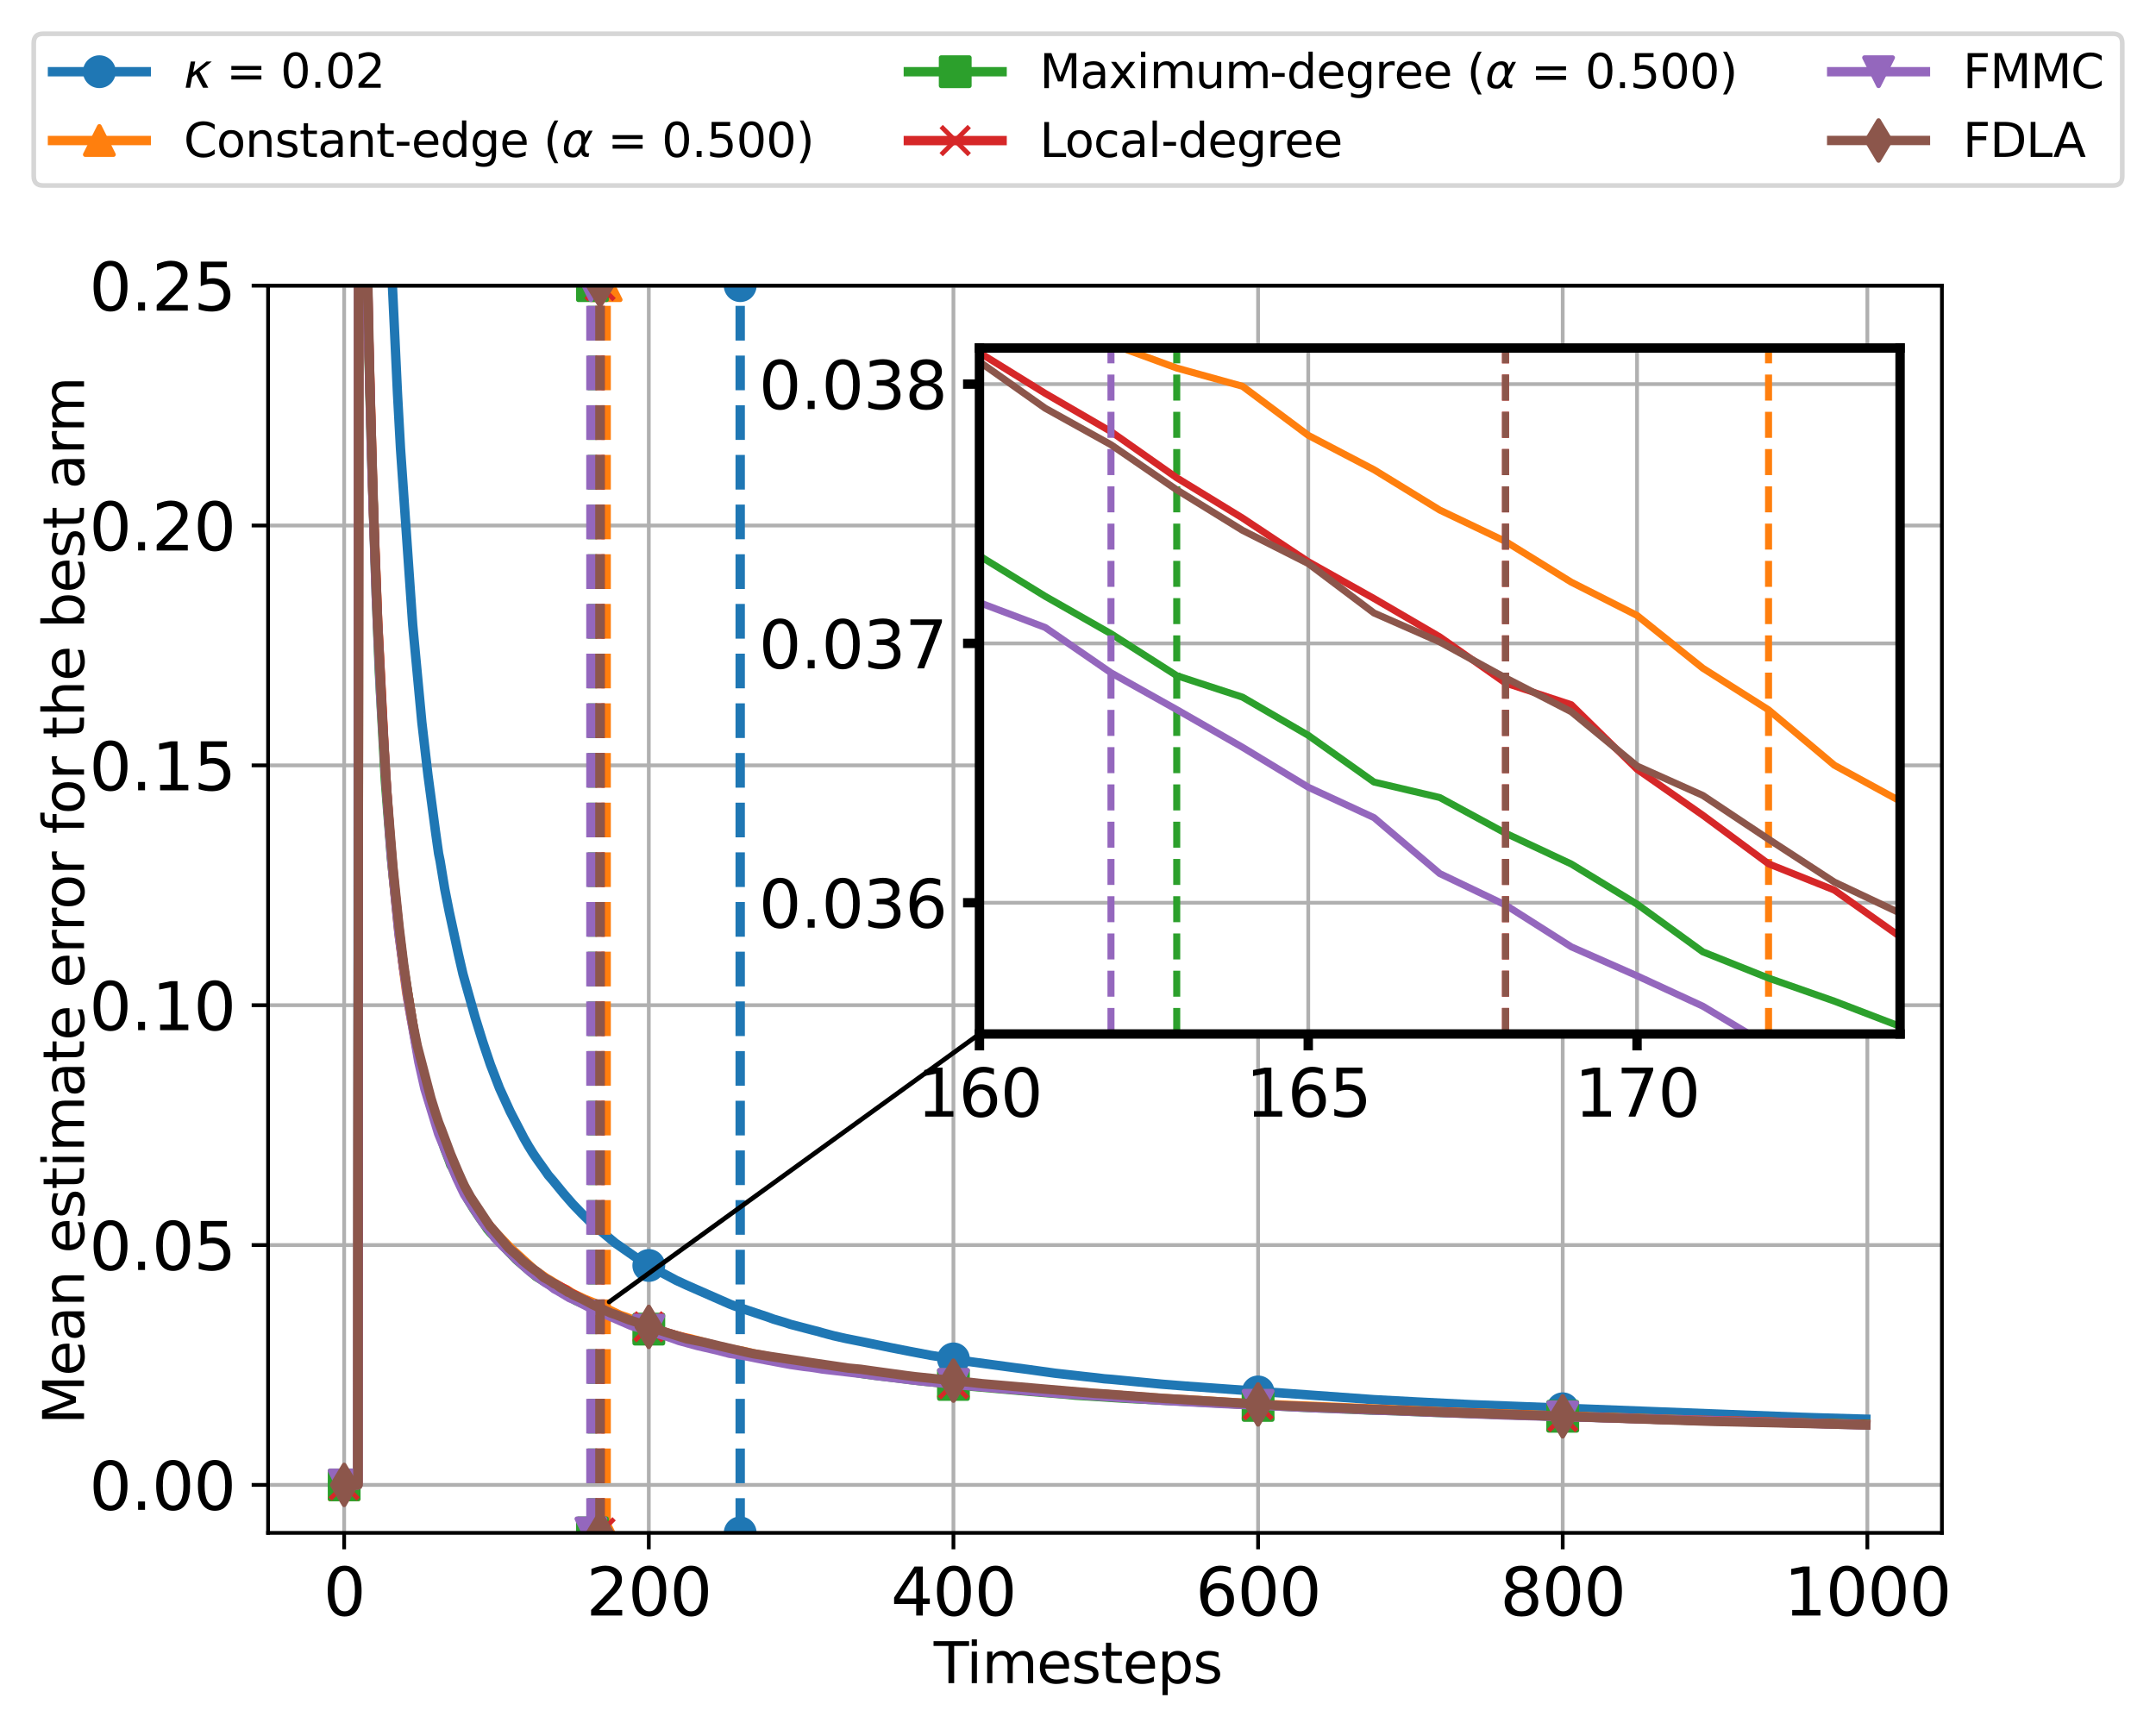 <?xml version="1.0" encoding="utf-8" standalone="no"?>
<!DOCTYPE svg PUBLIC "-//W3C//DTD SVG 1.1//EN"
  "http://www.w3.org/Graphics/SVG/1.1/DTD/svg11.dtd">
<svg xmlns:xlink="http://www.w3.org/1999/xlink" width="459.991pt" height="368.824pt" viewBox="0 0 459.991 368.824" xmlns="http://www.w3.org/2000/svg" version="1.1">
 <defs>
  <style type="text/css">*{stroke-linejoin: round; stroke-linecap: butt}</style>
 </defs>
 <g id="figure_1">
  <g id="patch_1">
   <path d="M 0 368.824 
L 459.991 368.824 
L 459.991 0 
L 0 0 
z
" style="fill: #ffffff"/>
  </g>
  <g id="axes_1">
   <g id="patch_2">
    <path d="M 57.195 327.064 
L 414.315 327.064 
L 414.315 60.952 
L 57.195 60.952 
z
" style="fill: #ffffff"/>
   </g>
   <g id="PolyCollection_1">
    <path d="M 125.425 277.793 
L 125.425 280.501 
L 129.974 280.501 
L 129.974 277.793 
L 129.974 277.793 
L 125.425 277.793 
z
" clip-path="url(#p3f67cddb55)" style="fill-opacity: 0.2"/>
   </g>
   <g id="matplotlib.axis_1">
    <g id="xtick_1">
     <g id="line2d_1">
      <path d="M 73.428 327.064 
L 73.428 60.952 
" clip-path="url(#p3f67cddb55)" style="fill: none; stroke: #b0b0b0; stroke-width: 0.8; stroke-linecap: square"/>
     </g>
     <g id="line2d_2">
      <defs>
       <path id="m19639ba4d1" d="M 0 0 
L 0 3.5 
" style="stroke: #000000; stroke-width: 0.8"/>
      </defs>
      <g>
       <use xlink:href="#m19639ba4d1" x="73.428" y="327.064" style="stroke: #000000; stroke-width: 0.8"/>
      </g>
     </g>
     <g id="text_1">
      <!-- 0 -->
      <g transform="translate(68.974 344.702) scale(0.14 -0.14)">
       <defs>
        <path id="DejaVuSans-30" d="M 2034 4250 
Q 1547 4250 1301 3770 
Q 1056 3291 1056 2328 
Q 1056 1369 1301 889 
Q 1547 409 2034 409 
Q 2525 409 2770 889 
Q 3016 1369 3016 2328 
Q 3016 3291 2770 3770 
Q 2525 4250 2034 4250 
z
M 2034 4750 
Q 2819 4750 3233 4129 
Q 3647 3509 3647 2328 
Q 3647 1150 3233 529 
Q 2819 -91 2034 -91 
Q 1250 -91 836 529 
Q 422 1150 422 2328 
Q 422 3509 836 4129 
Q 1250 4750 2034 4750 
z
" transform="scale(0.016)"/>
       </defs>
       <use xlink:href="#DejaVuSans-30"/>
      </g>
     </g>
    </g>
    <g id="xtick_2">
     <g id="line2d_3">
      <path d="M 138.424 327.064 
L 138.424 60.952 
" clip-path="url(#p3f67cddb55)" style="fill: none; stroke: #b0b0b0; stroke-width: 0.8; stroke-linecap: square"/>
     </g>
     <g id="line2d_4">
      <g>
       <use xlink:href="#m19639ba4d1" x="138.424" y="327.064" style="stroke: #000000; stroke-width: 0.8"/>
      </g>
     </g>
     <g id="text_2">
      <!-- 200 -->
      <g transform="translate(125.063 344.702) scale(0.14 -0.14)">
       <defs>
        <path id="DejaVuSans-32" d="M 1228 531 
L 3431 531 
L 3431 0 
L 469 0 
L 469 531 
Q 828 903 1448 1529 
Q 2069 2156 2228 2338 
Q 2531 2678 2651 2914 
Q 2772 3150 2772 3378 
Q 2772 3750 2511 3984 
Q 2250 4219 1831 4219 
Q 1534 4219 1204 4116 
Q 875 4013 500 3803 
L 500 4441 
Q 881 4594 1212 4672 
Q 1544 4750 1819 4750 
Q 2544 4750 2975 4387 
Q 3406 4025 3406 3419 
Q 3406 3131 3298 2873 
Q 3191 2616 2906 2266 
Q 2828 2175 2409 1742 
Q 1991 1309 1228 531 
z
" transform="scale(0.016)"/>
       </defs>
       <use xlink:href="#DejaVuSans-32"/>
       <use xlink:href="#DejaVuSans-30" x="63.623"/>
       <use xlink:href="#DejaVuSans-30" x="127.246"/>
      </g>
     </g>
    </g>
    <g id="xtick_3">
     <g id="line2d_5">
      <path d="M 203.42 327.064 
L 203.42 60.952 
" clip-path="url(#p3f67cddb55)" style="fill: none; stroke: #b0b0b0; stroke-width: 0.8; stroke-linecap: square"/>
     </g>
     <g id="line2d_6">
      <g>
       <use xlink:href="#m19639ba4d1" x="203.42" y="327.064" style="stroke: #000000; stroke-width: 0.8"/>
      </g>
     </g>
     <g id="text_3">
      <!-- 400 -->
      <g transform="translate(190.059 344.702) scale(0.14 -0.14)">
       <defs>
        <path id="DejaVuSans-34" d="M 2419 4116 
L 825 1625 
L 2419 1625 
L 2419 4116 
z
M 2253 4666 
L 3047 4666 
L 3047 1625 
L 3713 1625 
L 3713 1100 
L 3047 1100 
L 3047 0 
L 2419 0 
L 2419 1100 
L 313 1100 
L 313 1709 
L 2253 4666 
z
" transform="scale(0.016)"/>
       </defs>
       <use xlink:href="#DejaVuSans-34"/>
       <use xlink:href="#DejaVuSans-30" x="63.623"/>
       <use xlink:href="#DejaVuSans-30" x="127.246"/>
      </g>
     </g>
    </g>
    <g id="xtick_4">
     <g id="line2d_7">
      <path d="M 268.416 327.064 
L 268.416 60.952 
" clip-path="url(#p3f67cddb55)" style="fill: none; stroke: #b0b0b0; stroke-width: 0.8; stroke-linecap: square"/>
     </g>
     <g id="line2d_8">
      <g>
       <use xlink:href="#m19639ba4d1" x="268.416" y="327.064" style="stroke: #000000; stroke-width: 0.8"/>
      </g>
     </g>
     <g id="text_4">
      <!-- 600 -->
      <g transform="translate(255.055 344.702) scale(0.14 -0.14)">
       <defs>
        <path id="DejaVuSans-36" d="M 2113 2584 
Q 1688 2584 1439 2293 
Q 1191 2003 1191 1497 
Q 1191 994 1439 701 
Q 1688 409 2113 409 
Q 2538 409 2786 701 
Q 3034 994 3034 1497 
Q 3034 2003 2786 2293 
Q 2538 2584 2113 2584 
z
M 3366 4563 
L 3366 3988 
Q 3128 4100 2886 4159 
Q 2644 4219 2406 4219 
Q 1781 4219 1451 3797 
Q 1122 3375 1075 2522 
Q 1259 2794 1537 2939 
Q 1816 3084 2150 3084 
Q 2853 3084 3261 2657 
Q 3669 2231 3669 1497 
Q 3669 778 3244 343 
Q 2819 -91 2113 -91 
Q 1303 -91 875 529 
Q 447 1150 447 2328 
Q 447 3434 972 4092 
Q 1497 4750 2381 4750 
Q 2619 4750 2861 4703 
Q 3103 4656 3366 4563 
z
" transform="scale(0.016)"/>
       </defs>
       <use xlink:href="#DejaVuSans-36"/>
       <use xlink:href="#DejaVuSans-30" x="63.623"/>
       <use xlink:href="#DejaVuSans-30" x="127.246"/>
      </g>
     </g>
    </g>
    <g id="xtick_5">
     <g id="line2d_9">
      <path d="M 333.412 327.064 
L 333.412 60.952 
" clip-path="url(#p3f67cddb55)" style="fill: none; stroke: #b0b0b0; stroke-width: 0.8; stroke-linecap: square"/>
     </g>
     <g id="line2d_10">
      <g>
       <use xlink:href="#m19639ba4d1" x="333.412" y="327.064" style="stroke: #000000; stroke-width: 0.8"/>
      </g>
     </g>
     <g id="text_5">
      <!-- 800 -->
      <g transform="translate(320.05 344.702) scale(0.14 -0.14)">
       <defs>
        <path id="DejaVuSans-38" d="M 2034 2216 
Q 1584 2216 1326 1975 
Q 1069 1734 1069 1313 
Q 1069 891 1326 650 
Q 1584 409 2034 409 
Q 2484 409 2743 651 
Q 3003 894 3003 1313 
Q 3003 1734 2745 1975 
Q 2488 2216 2034 2216 
z
M 1403 2484 
Q 997 2584 770 2862 
Q 544 3141 544 3541 
Q 544 4100 942 4425 
Q 1341 4750 2034 4750 
Q 2731 4750 3128 4425 
Q 3525 4100 3525 3541 
Q 3525 3141 3298 2862 
Q 3072 2584 2669 2484 
Q 3125 2378 3379 2068 
Q 3634 1759 3634 1313 
Q 3634 634 3220 271 
Q 2806 -91 2034 -91 
Q 1263 -91 848 271 
Q 434 634 434 1313 
Q 434 1759 690 2068 
Q 947 2378 1403 2484 
z
M 1172 3481 
Q 1172 3119 1398 2916 
Q 1625 2713 2034 2713 
Q 2441 2713 2670 2916 
Q 2900 3119 2900 3481 
Q 2900 3844 2670 4047 
Q 2441 4250 2034 4250 
Q 1625 4250 1398 4047 
Q 1172 3844 1172 3481 
z
" transform="scale(0.016)"/>
       </defs>
       <use xlink:href="#DejaVuSans-38"/>
       <use xlink:href="#DejaVuSans-30" x="63.623"/>
       <use xlink:href="#DejaVuSans-30" x="127.246"/>
      </g>
     </g>
    </g>
    <g id="xtick_6">
     <g id="line2d_11">
      <path d="M 398.408 327.064 
L 398.408 60.952 
" clip-path="url(#p3f67cddb55)" style="fill: none; stroke: #b0b0b0; stroke-width: 0.8; stroke-linecap: square"/>
     </g>
     <g id="line2d_12">
      <g>
       <use xlink:href="#m19639ba4d1" x="398.408" y="327.064" style="stroke: #000000; stroke-width: 0.8"/>
      </g>
     </g>
     <g id="text_6">
      <!-- 1000 -->
      <g transform="translate(380.593 344.702) scale(0.14 -0.14)">
       <defs>
        <path id="DejaVuSans-31" d="M 794 531 
L 1825 531 
L 1825 4091 
L 703 3866 
L 703 4441 
L 1819 4666 
L 2450 4666 
L 2450 531 
L 3481 531 
L 3481 0 
L 794 0 
L 794 531 
z
" transform="scale(0.016)"/>
       </defs>
       <use xlink:href="#DejaVuSans-31"/>
       <use xlink:href="#DejaVuSans-30" x="63.623"/>
       <use xlink:href="#DejaVuSans-30" x="127.246"/>
       <use xlink:href="#DejaVuSans-30" x="190.869"/>
      </g>
     </g>
    </g>
   </g>
   <g id="matplotlib.axis_2">
    <g id="ytick_1">
     <g id="line2d_13">
      <path d="M 57.195 316.829 
L 414.315 316.829 
" clip-path="url(#p3f67cddb55)" style="fill: none; stroke: #b0b0b0; stroke-width: 0.8; stroke-linecap: square"/>
     </g>
     <g id="line2d_14">
      <defs>
       <path id="ma590e3441b" d="M 0 0 
L -3.5 0 
" style="stroke: #000000; stroke-width: 0.8"/>
      </defs>
      <g>
       <use xlink:href="#ma590e3441b" x="57.195" y="316.829" style="stroke: #000000; stroke-width: 0.8"/>
      </g>
     </g>
     <g id="text_7">
      <!-- 0.00 -->
      <g transform="translate(19.023 322.148) scale(0.14 -0.14)">
       <defs>
        <path id="DejaVuSans-2e" d="M 684 794 
L 1344 794 
L 1344 0 
L 684 0 
L 684 794 
z
" transform="scale(0.016)"/>
       </defs>
       <use xlink:href="#DejaVuSans-30"/>
       <use xlink:href="#DejaVuSans-2e" x="63.623"/>
       <use xlink:href="#DejaVuSans-30" x="95.41"/>
       <use xlink:href="#DejaVuSans-30" x="159.033"/>
      </g>
     </g>
    </g>
    <g id="ytick_2">
     <g id="line2d_15">
      <path d="M 57.195 265.654 
L 414.315 265.654 
" clip-path="url(#p3f67cddb55)" style="fill: none; stroke: #b0b0b0; stroke-width: 0.8; stroke-linecap: square"/>
     </g>
     <g id="line2d_16">
      <g>
       <use xlink:href="#ma590e3441b" x="57.195" y="265.654" style="stroke: #000000; stroke-width: 0.8"/>
      </g>
     </g>
     <g id="text_8">
      <!-- 0.05 -->
      <g transform="translate(19.023 270.972) scale(0.14 -0.14)">
       <defs>
        <path id="DejaVuSans-35" d="M 691 4666 
L 3169 4666 
L 3169 4134 
L 1269 4134 
L 1269 2991 
Q 1406 3038 1543 3061 
Q 1681 3084 1819 3084 
Q 2600 3084 3056 2656 
Q 3513 2228 3513 1497 
Q 3513 744 3044 326 
Q 2575 -91 1722 -91 
Q 1428 -91 1123 -41 
Q 819 9 494 109 
L 494 744 
Q 775 591 1075 516 
Q 1375 441 1709 441 
Q 2250 441 2565 725 
Q 2881 1009 2881 1497 
Q 2881 1984 2565 2268 
Q 2250 2553 1709 2553 
Q 1456 2553 1204 2497 
Q 953 2441 691 2322 
L 691 4666 
z
" transform="scale(0.016)"/>
       </defs>
       <use xlink:href="#DejaVuSans-30"/>
       <use xlink:href="#DejaVuSans-2e" x="63.623"/>
       <use xlink:href="#DejaVuSans-30" x="95.41"/>
       <use xlink:href="#DejaVuSans-35" x="159.033"/>
      </g>
     </g>
    </g>
    <g id="ytick_3">
     <g id="line2d_17">
      <path d="M 57.195 214.478 
L 414.315 214.478 
" clip-path="url(#p3f67cddb55)" style="fill: none; stroke: #b0b0b0; stroke-width: 0.8; stroke-linecap: square"/>
     </g>
     <g id="line2d_18">
      <g>
       <use xlink:href="#ma590e3441b" x="57.195" y="214.478" style="stroke: #000000; stroke-width: 0.8"/>
      </g>
     </g>
     <g id="text_9">
      <!-- 0.10 -->
      <g transform="translate(19.023 219.797) scale(0.14 -0.14)">
       <use xlink:href="#DejaVuSans-30"/>
       <use xlink:href="#DejaVuSans-2e" x="63.623"/>
       <use xlink:href="#DejaVuSans-31" x="95.41"/>
       <use xlink:href="#DejaVuSans-30" x="159.033"/>
      </g>
     </g>
    </g>
    <g id="ytick_4">
     <g id="line2d_19">
      <path d="M 57.195 163.303 
L 414.315 163.303 
" clip-path="url(#p3f67cddb55)" style="fill: none; stroke: #b0b0b0; stroke-width: 0.8; stroke-linecap: square"/>
     </g>
     <g id="line2d_20">
      <g>
       <use xlink:href="#ma590e3441b" x="57.195" y="163.303" style="stroke: #000000; stroke-width: 0.8"/>
      </g>
     </g>
     <g id="text_10">
      <!-- 0.15 -->
      <g transform="translate(19.023 168.622) scale(0.14 -0.14)">
       <use xlink:href="#DejaVuSans-30"/>
       <use xlink:href="#DejaVuSans-2e" x="63.623"/>
       <use xlink:href="#DejaVuSans-31" x="95.41"/>
       <use xlink:href="#DejaVuSans-35" x="159.033"/>
      </g>
     </g>
    </g>
    <g id="ytick_5">
     <g id="line2d_21">
      <path d="M 57.195 112.127 
L 414.315 112.127 
" clip-path="url(#p3f67cddb55)" style="fill: none; stroke: #b0b0b0; stroke-width: 0.8; stroke-linecap: square"/>
     </g>
     <g id="line2d_22">
      <g>
       <use xlink:href="#ma590e3441b" x="57.195" y="112.127" style="stroke: #000000; stroke-width: 0.8"/>
      </g>
     </g>
     <g id="text_11">
      <!-- 0.20 -->
      <g transform="translate(19.023 117.446) scale(0.14 -0.14)">
       <use xlink:href="#DejaVuSans-30"/>
       <use xlink:href="#DejaVuSans-2e" x="63.623"/>
       <use xlink:href="#DejaVuSans-32" x="95.41"/>
       <use xlink:href="#DejaVuSans-30" x="159.033"/>
      </g>
     </g>
    </g>
    <g id="ytick_6">
     <g id="line2d_23">
      <path d="M 57.195 60.952 
L 414.315 60.952 
" clip-path="url(#p3f67cddb55)" style="fill: none; stroke: #b0b0b0; stroke-width: 0.8; stroke-linecap: square"/>
     </g>
     <g id="line2d_24">
      <g>
       <use xlink:href="#ma590e3441b" x="57.195" y="60.952" style="stroke: #000000; stroke-width: 0.8"/>
      </g>
     </g>
     <g id="text_12">
      <!-- 0.25 -->
      <g transform="translate(19.023 66.271) scale(0.14 -0.14)">
       <use xlink:href="#DejaVuSans-30"/>
       <use xlink:href="#DejaVuSans-2e" x="63.623"/>
       <use xlink:href="#DejaVuSans-32" x="95.41"/>
       <use xlink:href="#DejaVuSans-35" x="159.033"/>
      </g>
     </g>
    </g>
   </g>
   <g id="line2d_25">
    <path d="M 73.428 316.829 
L 76.353 316.829 
L 76.49 -1 
M 81.577 -1 
L 82.202 20.709 
L 83.502 56.263 
L 84.802 83.912 
L 85.452 95.76 
L 88.052 133.346 
L 90.002 154.118 
L 91.302 165.322 
L 92.927 177.528 
L 93.577 182.118 
L 93.902 183.706 
L 94.877 189.643 
L 95.852 194.572 
L 97.802 203.608 
L 98.776 207.837 
L 101.376 217.077 
L 103.001 222.316 
L 104.626 227.138 
L 106.576 232.199 
L 108.851 237.185 
L 111.776 242.829 
L 112.751 244.524 
L 113.726 246.1 
L 114.7 247.523 
L 116.325 249.794 
L 116.975 250.741 
L 117.95 251.865 
L 120.225 254.644 
L 120.875 255.391 
L 122.175 256.889 
L 123.15 257.904 
L 124.125 258.922 
L 125.425 260.198 
L 126.075 260.89 
L 131.274 265.234 
L 136.799 269.072 
L 139.074 270.392 
L 139.724 270.765 
L 142.324 272.14 
L 144.274 273.186 
L 146.548 274.233 
L 155.648 278.231 
L 156.623 278.616 
L 163.772 281 
L 165.072 281.474 
L 167.347 282.145 
L 168.647 282.573 
L 169.297 282.739 
L 173.522 283.845 
L 174.497 284.084 
L 175.472 284.373 
L 177.746 284.982 
L 180.346 285.57 
L 183.921 286.283 
L 190.096 287.557 
L 193.995 288.32 
L 198.545 289.187 
L 201.795 289.687 
L 206.995 290.54 
L 216.744 291.86 
L 219.344 292.199 
L 225.193 293.013 
L 229.093 293.444 
L 231.368 293.705 
L 233.968 293.986 
L 235.593 294.188 
L 237.218 294.313 
L 247.942 295.345 
L 253.142 295.76 
L 293.114 298.639 
L 302.214 299.125 
L 313.913 299.707 
L 384.433 302.405 
L 388.333 302.53 
L 398.083 302.806 
L 398.083 302.806 
" clip-path="url(#p3f67cddb55)" style="fill: none; stroke: #1f77b4; stroke-width: 2; stroke-linecap: square"/>
    <defs>
     <path id="mf7b06c66aa" d="M 0 3 
C 0.796 3 1.559 2.684 2.121 2.121 
C 2.684 1.559 3 0.796 3 0 
C 3 -0.796 2.684 -1.559 2.121 -2.121 
C 1.559 -2.684 0.796 -3 0 -3 
C -0.796 -3 -1.559 -2.684 -2.121 -2.121 
C -2.684 -1.559 -3 -0.796 -3 0 
C -3 0.796 -2.684 1.559 -2.121 2.121 
C -1.559 2.684 -0.796 3 0 3 
z
" style="stroke: #1f77b4"/>
    </defs>
    <g clip-path="url(#p3f67cddb55)">
     <use xlink:href="#mf7b06c66aa" x="73.428" y="316.829" style="fill: #1f77b4; stroke: #1f77b4"/>
     <use xlink:href="#mf7b06c66aa" x="138.424" y="270.012" style="fill: #1f77b4; stroke: #1f77b4"/>
     <use xlink:href="#mf7b06c66aa" x="203.42" y="289.943" style="fill: #1f77b4; stroke: #1f77b4"/>
     <use xlink:href="#mf7b06c66aa" x="268.416" y="296.992" style="fill: #1f77b4; stroke: #1f77b4"/>
     <use xlink:href="#mf7b06c66aa" x="333.412" y="300.585" style="fill: #1f77b4; stroke: #1f77b4"/>
    </g>
   </g>
   <g id="line2d_26">
    <path d="M 157.923 327.064 
L 157.923 60.952 
" clip-path="url(#p3f67cddb55)" style="fill: none; stroke-dasharray: 7.4,3.2; stroke-dashoffset: 0; stroke: #1f77b4; stroke-width: 2"/>
    <g clip-path="url(#p3f67cddb55)">
     <use xlink:href="#mf7b06c66aa" x="157.923" y="327.064" style="fill: #1f77b4; stroke: #1f77b4"/>
     <use xlink:href="#mf7b06c66aa" x="157.923" y="60.952" style="fill: #1f77b4; stroke: #1f77b4"/>
    </g>
   </g>
   <g id="line2d_27">
    <path d="M 73.428 316.829 
L 76.353 316.829 
L 76.594 -1 
M 77.555 -1 
L 77.978 36.038 
L 78.628 71.263 
L 79.603 107.147 
L 80.578 132.786 
L 81.878 158.675 
L 82.527 169.197 
L 83.827 186.424 
L 85.127 199.281 
L 86.752 211.766 
L 87.727 217.259 
L 89.352 225.782 
L 92.602 238.108 
L 93.902 241.824 
L 94.552 243.45 
L 95.527 245.925 
L 97.152 249.442 
L 98.126 251.651 
L 99.751 254.754 
L 100.726 256.063 
L 101.376 257.225 
L 102.026 258.094 
L 102.676 259.229 
L 103.651 260.498 
L 104.301 261.33 
L 105.276 262.522 
L 108.851 266.247 
L 114.05 270.998 
L 116.65 272.786 
L 117.3 273.155 
L 119.9 274.748 
L 120.875 275.174 
L 121.85 275.805 
L 122.5 276.156 
L 124.775 277.233 
L 127.05 278.138 
L 129 279.057 
L 132.249 280.62 
L 133.549 281.053 
L 142.649 284.554 
L 146.223 285.448 
L 147.198 285.633 
L 151.748 286.834 
L 152.398 287.055 
L 154.998 287.631 
L 155.648 287.79 
L 158.573 288.331 
L 161.173 288.924 
L 162.472 289.15 
L 164.422 289.565 
L 178.396 292.041 
L 198.22 294.485 
L 202.12 294.849 
L 205.37 295.172 
L 206.995 295.309 
L 208.62 295.467 
L 247.617 298.376 
L 255.092 298.776 
L 257.366 298.92 
L 261.916 299.199 
L 264.841 299.36 
L 271.016 299.692 
L 282.715 300.184 
L 309.038 301.286 
L 318.463 301.595 
L 328.212 301.948 
L 363.31 303.07 
L 367.535 303.154 
L 382.484 303.574 
L 398.083 303.923 
L 398.083 303.923 
" clip-path="url(#p3f67cddb55)" style="fill: none; stroke: #ff7f0e; stroke-width: 2; stroke-linecap: square"/>
    <defs>
     <path id="mc8628b184d" d="M 0 -3 
L -3 3 
L 3 3 
z
" style="stroke: #ff7f0e; stroke-linejoin: miter"/>
    </defs>
    <g clip-path="url(#p3f67cddb55)">
     <use xlink:href="#mc8628b184d" x="73.428" y="316.829" style="fill: #ff7f0e; stroke: #ff7f0e; stroke-linejoin: miter"/>
     <use xlink:href="#mc8628b184d" x="138.424" y="283.015" style="fill: #ff7f0e; stroke: #ff7f0e; stroke-linejoin: miter"/>
     <use xlink:href="#mc8628b184d" x="203.42" y="294.981" style="fill: #ff7f0e; stroke: #ff7f0e; stroke-linejoin: miter"/>
     <use xlink:href="#mc8628b184d" x="268.416" y="299.562" style="fill: #ff7f0e; stroke: #ff7f0e; stroke-linejoin: miter"/>
     <use xlink:href="#mc8628b184d" x="333.412" y="302.11" style="fill: #ff7f0e; stroke: #ff7f0e; stroke-linejoin: miter"/>
    </g>
   </g>
   <g id="line2d_28">
    <path d="M 129.325 327.064 
L 129.325 60.952 
" clip-path="url(#p3f67cddb55)" style="fill: none; stroke-dasharray: 7.4,3.2; stroke-dashoffset: 0; stroke: #ff7f0e; stroke-width: 2"/>
    <g clip-path="url(#p3f67cddb55)">
     <use xlink:href="#mc8628b184d" x="129.325" y="327.064" style="fill: #ff7f0e; stroke: #ff7f0e; stroke-linejoin: miter"/>
     <use xlink:href="#mc8628b184d" x="129.325" y="60.952" style="fill: #ff7f0e; stroke: #ff7f0e; stroke-linejoin: miter"/>
    </g>
   </g>
   <g id="line2d_29">
    <path d="M 73.428 316.829 
L 76.353 316.829 
L 76.597 -1 
M 77.535 -1 
L 77.978 39.581 
L 78.628 72.563 
L 79.278 97.154 
L 80.253 126.487 
L 80.903 142.894 
L 82.202 166.597 
L 83.502 183.118 
L 85.127 198.673 
L 86.102 206.337 
L 87.402 214.414 
L 88.377 220.456 
L 90.002 228.6 
L 90.652 231.128 
L 91.627 234.779 
L 94.877 245.125 
L 95.852 247.646 
L 96.177 248.591 
L 96.502 249.098 
L 97.477 251.191 
L 98.776 253.806 
L 99.751 255.774 
L 101.051 257.926 
L 102.351 259.875 
L 103.326 261.221 
L 103.976 262.214 
L 104.626 262.963 
L 110.151 268.75 
L 114.375 272.357 
L 119.9 275.744 
L 120.225 275.86 
L 120.875 276.377 
L 121.525 276.686 
L 122.825 277.473 
L 124.775 278.329 
L 126.075 278.921 
L 127.375 279.506 
L 128.025 279.708 
L 131.599 281.152 
L 135.499 282.645 
L 137.124 283.138 
L 138.424 283.593 
L 141.024 284.467 
L 142.974 285.023 
L 143.624 285.157 
L 144.599 285.5 
L 145.573 285.757 
L 153.048 287.571 
L 153.698 287.646 
L 161.822 289.385 
L 166.372 290.152 
L 167.672 290.352 
L 180.021 292.487 
L 181.646 292.691 
L 184.571 293.179 
L 187.821 293.585 
L 189.446 293.774 
L 196.595 294.65 
L 199.195 294.891 
L 204.07 295.452 
L 205.045 295.52 
L 207.32 295.792 
L 219.994 296.899 
L 223.569 297.181 
L 226.493 297.415 
L 229.418 297.694 
L 239.493 298.319 
L 241.117 298.406 
L 279.79 300.356 
L 283.04 300.464 
L 292.464 300.865 
L 295.064 300.916 
L 297.989 301.021 
L 302.214 301.194 
L 306.438 301.36 
L 310.663 301.483 
L 319.113 301.766 
L 324.637 301.951 
L 362.66 303.09 
L 376.959 303.432 
L 380.859 303.499 
L 392.233 303.792 
L 397.758 303.871 
L 398.083 303.874 
L 398.083 303.874 
" clip-path="url(#p3f67cddb55)" style="fill: none; stroke: #2ca02c; stroke-width: 2; stroke-linecap: square"/>
    <defs>
     <path id="mbec2415bbe" d="M -3 3 
L 3 3 
L 3 -3 
L -3 -3 
z
" style="stroke: #2ca02c; stroke-linejoin: miter"/>
    </defs>
    <g clip-path="url(#p3f67cddb55)">
     <use xlink:href="#mbec2415bbe" x="73.428" y="316.829" style="fill: #2ca02c; stroke: #2ca02c; stroke-linejoin: miter"/>
     <use xlink:href="#mbec2415bbe" x="138.424" y="283.593" style="fill: #2ca02c; stroke: #2ca02c; stroke-linejoin: miter"/>
     <use xlink:href="#mbec2415bbe" x="203.42" y="295.399" style="fill: #2ca02c; stroke: #2ca02c; stroke-linejoin: miter"/>
     <use xlink:href="#mbec2415bbe" x="268.416" y="299.869" style="fill: #2ca02c; stroke: #2ca02c; stroke-linejoin: miter"/>
     <use xlink:href="#mbec2415bbe" x="333.412" y="302.187" style="fill: #2ca02c; stroke: #2ca02c; stroke-linejoin: miter"/>
    </g>
   </g>
   <g id="line2d_30">
    <path d="M 126.4 327.064 
L 126.4 60.952 
" clip-path="url(#p3f67cddb55)" style="fill: none; stroke-dasharray: 7.4,3.2; stroke-dashoffset: 0; stroke: #2ca02c; stroke-width: 2"/>
    <g clip-path="url(#p3f67cddb55)">
     <use xlink:href="#mbec2415bbe" x="126.4" y="327.064" style="fill: #2ca02c; stroke: #2ca02c; stroke-linejoin: miter"/>
     <use xlink:href="#mbec2415bbe" x="126.4" y="60.952" style="fill: #2ca02c; stroke: #2ca02c; stroke-linejoin: miter"/>
    </g>
   </g>
   <g id="line2d_31">
    <path d="M 73.428 316.829 
L 76.353 316.829 
L 76.596 -1 
M 77.552 -1 
L 77.978 35.954 
L 78.628 70.661 
L 79.603 106.84 
L 80.578 132.46 
L 82.202 164.312 
L 83.177 178.214 
L 84.152 188.998 
L 85.127 198.288 
L 86.102 206.498 
L 88.702 222.342 
L 89.352 225.411 
L 90.977 232.915 
L 92.277 237.163 
L 92.927 239.021 
L 93.902 242.119 
L 96.177 247.347 
L 98.126 252.12 
L 98.776 253.251 
L 101.376 257.939 
L 102.351 259.15 
L 103.001 259.866 
L 103.326 260.434 
L 104.301 261.364 
L 108.851 266.875 
L 109.826 267.812 
L 110.801 268.539 
L 113.401 270.707 
L 116.65 273.048 
L 117.95 273.749 
L 118.6 274.062 
L 119.575 274.546 
L 120.875 275.3 
L 121.85 275.944 
L 122.825 276.411 
L 124.125 277.158 
L 125.1 277.57 
L 125.75 277.972 
L 128.35 279.201 
L 129.325 279.829 
L 129.974 280.116 
L 130.949 280.494 
L 132.249 280.935 
L 134.524 281.87 
L 136.149 282.457 
L 136.799 282.659 
L 137.774 282.881 
L 138.424 283.09 
L 141.024 284.001 
L 142.324 284.392 
L 143.299 284.669 
L 144.274 284.997 
L 146.873 285.693 
L 149.148 286.312 
L 153.373 287.307 
L 156.623 288.138 
L 157.923 288.433 
L 160.198 288.993 
L 161.497 289.269 
L 183.596 292.885 
L 186.521 293.247 
L 189.121 293.631 
L 202.77 295.236 
L 203.745 295.305 
L 215.119 296.341 
L 216.419 296.463 
L 218.694 296.64 
L 220.319 296.764 
L 222.919 296.976 
L 236.893 297.983 
L 240.468 298.193 
L 242.092 298.282 
L 245.667 298.484 
L 264.191 299.536 
L 271.016 299.832 
L 273.615 299.991 
L 276.865 300.111 
L 282.065 300.332 
L 283.69 300.383 
L 287.59 300.565 
L 321.387 301.813 
L 324.312 301.914 
L 356.485 302.916 
L 370.784 303.22 
L 376.309 303.377 
L 380.534 303.493 
L 387.033 303.685 
L 392.233 303.826 
L 397.758 303.944 
L 398.083 303.951 
L 398.083 303.951 
" clip-path="url(#p3f67cddb55)" style="fill: none; stroke: #d62728; stroke-width: 2; stroke-linecap: square"/>
    <defs>
     <path id="m4583cdb99b" d="M -3 3 
L 3 -3 
M -3 -3 
L 3 3 
" style="stroke: #d62728"/>
    </defs>
    <g clip-path="url(#p3f67cddb55)">
     <use xlink:href="#m4583cdb99b" x="73.428" y="316.829" style="fill: #d62728; stroke: #d62728"/>
     <use xlink:href="#m4583cdb99b" x="138.424" y="283.09" style="fill: #d62728; stroke: #d62728"/>
     <use xlink:href="#m4583cdb99b" x="203.42" y="295.265" style="fill: #d62728; stroke: #d62728"/>
     <use xlink:href="#m4583cdb99b" x="268.416" y="299.734" style="fill: #d62728; stroke: #d62728"/>
     <use xlink:href="#m4583cdb99b" x="333.412" y="302.267" style="fill: #d62728; stroke: #d62728"/>
    </g>
   </g>
   <g id="line2d_32">
    <path d="M 128.025 327.064 
L 128.025 60.952 
" clip-path="url(#p3f67cddb55)" style="fill: none; stroke-dasharray: 7.4,3.2; stroke-dashoffset: 0; stroke: #d62728; stroke-width: 2"/>
    <g clip-path="url(#p3f67cddb55)">
     <use xlink:href="#m4583cdb99b" x="128.025" y="327.064" style="fill: #d62728; stroke: #d62728"/>
     <use xlink:href="#m4583cdb99b" x="128.025" y="60.952" style="fill: #d62728; stroke: #d62728"/>
    </g>
   </g>
   <g id="line2d_33">
    <path d="M 73.428 316.829 
L 76.353 316.829 
L 76.594 -1 
M 77.567 -1 
L 77.978 34.439 
L 78.628 71.002 
L 79.278 97.879 
L 80.253 126.937 
L 81.228 148.529 
L 82.527 169.439 
L 83.502 182.826 
L 85.127 199.302 
L 87.077 213.501 
L 89.352 226.568 
L 90.652 232.332 
L 93.577 241.883 
L 97.477 251.425 
L 98.451 253.491 
L 99.101 254.837 
L 103.001 260.801 
L 104.951 263.137 
L 105.601 264.121 
L 107.551 266.092 
L 108.526 267.012 
L 110.151 268.649 
L 110.801 269.257 
L 113.076 271.305 
L 116.325 273.632 
L 117.3 274.222 
L 118.275 274.992 
L 118.925 275.334 
L 121.525 276.888 
L 122.825 277.428 
L 125.425 278.798 
L 126.075 279.075 
L 134.524 282.741 
L 135.174 282.976 
L 136.149 283.227 
L 138.424 283.799 
L 140.049 284.457 
L 141.349 284.849 
L 142.324 285.112 
L 144.924 286.033 
L 148.823 287.098 
L 153.048 288.071 
L 155.648 288.753 
L 157.923 289.099 
L 159.548 289.376 
L 161.822 289.842 
L 163.772 290.219 
L 168.647 291.127 
L 171.572 291.553 
L 172.872 291.697 
L 174.172 291.887 
L 175.472 292.109 
L 184.896 293.193 
L 186.521 293.449 
L 190.746 293.948 
L 192.371 294.156 
L 194.645 294.435 
L 197.895 294.783 
L 199.845 294.967 
L 204.72 295.509 
L 206.02 295.602 
L 225.518 297.276 
L 226.493 297.347 
L 232.993 297.777 
L 240.468 298.28 
L 247.942 298.785 
L 260.291 299.454 
L 278.165 300.264 
L 280.115 300.36 
L 285.315 300.581 
L 288.564 300.645 
L 293.114 300.875 
L 297.989 301.009 
L 302.864 301.216 
L 317.813 301.8 
L 321.062 301.922 
L 371.759 303.33 
L 384.433 303.633 
L 390.283 303.839 
L 393.208 303.905 
L 398.083 304.054 
L 398.083 304.054 
" clip-path="url(#p3f67cddb55)" style="fill: none; stroke: #9467bd; stroke-width: 2; stroke-linecap: square"/>
    <defs>
     <path id="ma01ad7b9ba" d="M -0 3 
L 3 -3 
L -3 -3 
z
" style="stroke: #9467bd; stroke-linejoin: miter"/>
    </defs>
    <g clip-path="url(#p3f67cddb55)">
     <use xlink:href="#ma01ad7b9ba" x="73.428" y="316.829" style="fill: #9467bd; stroke: #9467bd; stroke-linejoin: miter"/>
     <use xlink:href="#ma01ad7b9ba" x="138.424" y="283.799" style="fill: #9467bd; stroke: #9467bd; stroke-linejoin: miter"/>
     <use xlink:href="#ma01ad7b9ba" x="203.42" y="295.365" style="fill: #9467bd; stroke: #9467bd; stroke-linejoin: miter"/>
     <use xlink:href="#ma01ad7b9ba" x="268.416" y="299.835" style="fill: #9467bd; stroke: #9467bd; stroke-linejoin: miter"/>
     <use xlink:href="#ma01ad7b9ba" x="333.412" y="302.31" style="fill: #9467bd; stroke: #9467bd; stroke-linejoin: miter"/>
    </g>
   </g>
   <g id="line2d_34">
    <path d="M 126.075 327.064 
L 126.075 60.952 
" clip-path="url(#p3f67cddb55)" style="fill: none; stroke-dasharray: 7.4,3.2; stroke-dashoffset: 0; stroke: #9467bd; stroke-width: 2"/>
    <g clip-path="url(#p3f67cddb55)">
     <use xlink:href="#ma01ad7b9ba" x="126.075" y="327.064" style="fill: #9467bd; stroke: #9467bd; stroke-linejoin: miter"/>
     <use xlink:href="#ma01ad7b9ba" x="126.075" y="60.952" style="fill: #9467bd; stroke: #9467bd; stroke-linejoin: miter"/>
    </g>
   </g>
   <g id="line2d_35">
    <path d="M 73.428 316.829 
L 76.353 316.829 
L 76.592 -1 
M 77.573 -1 
L 77.978 35.686 
L 78.953 83.77 
L 79.928 116.025 
L 80.578 132.931 
L 81.553 152.868 
L 82.527 168.887 
L 83.827 184.926 
L 85.127 197.568 
L 86.102 205.561 
L 87.077 212.492 
L 88.052 218.287 
L 89.027 223.135 
L 91.952 234.363 
L 92.927 237.497 
L 93.577 239.466 
L 94.227 241.106 
L 96.177 246.321 
L 97.802 250.161 
L 98.451 251.617 
L 99.101 253.032 
L 100.401 255.388 
L 104.626 261.763 
L 104.951 262.051 
L 105.601 262.806 
L 108.526 266.285 
L 109.501 267.136 
L 110.801 268.273 
L 111.451 268.954 
L 113.076 270.27 
L 114.7 271.44 
L 116 272.577 
L 116.975 273.097 
L 118.275 273.943 
L 118.6 274.039 
L 119.575 274.75 
L 120.55 275.316 
L 121.2 275.742 
L 121.525 275.81 
L 122.175 276.241 
L 124.125 277.137 
L 125.1 277.646 
L 126.4 278.353 
L 130.299 280.156 
L 131.274 280.472 
L 134.199 281.616 
L 135.824 282.124 
L 138.424 283.115 
L 139.724 283.497 
L 140.699 283.85 
L 146.548 285.679 
L 149.148 286.182 
L 150.773 286.534 
L 153.373 287.16 
L 156.298 287.84 
L 159.548 288.588 
L 160.848 288.863 
L 163.122 289.223 
L 164.422 289.438 
L 170.922 290.402 
L 172.222 290.613 
L 180.996 291.906 
L 183.596 292.149 
L 187.171 292.653 
L 193.345 293.498 
L 195.295 293.744 
L 201.795 294.416 
L 202.77 294.487 
L 205.37 294.778 
L 209.594 295.238 
L 233.643 297.3 
L 234.943 297.367 
L 247.942 298.348 
L 272.965 299.89 
L 277.84 300.099 
L 309.363 301.397 
L 365.26 303.278 
L 389.958 303.831 
L 394.833 303.97 
L 398.083 304.054 
L 398.083 304.054 
" clip-path="url(#p3f67cddb55)" style="fill: none; stroke: #8c564b; stroke-width: 2; stroke-linecap: square"/>
    <defs>
     <path id="m7f576663e2" d="M -0 4.243 
L 2.546 0 
L 0 -4.243 
L -2.546 -0 
z
" style="stroke: #8c564b; stroke-linejoin: miter"/>
    </defs>
    <g clip-path="url(#p3f67cddb55)">
     <use xlink:href="#m7f576663e2" x="73.428" y="316.829" style="fill: #8c564b; stroke: #8c564b; stroke-linejoin: miter"/>
     <use xlink:href="#m7f576663e2" x="138.424" y="283.115" style="fill: #8c564b; stroke: #8c564b; stroke-linejoin: miter"/>
     <use xlink:href="#m7f576663e2" x="203.42" y="294.585" style="fill: #8c564b; stroke: #8c564b; stroke-linejoin: miter"/>
     <use xlink:href="#m7f576663e2" x="268.416" y="299.661" style="fill: #8c564b; stroke: #8c564b; stroke-linejoin: miter"/>
     <use xlink:href="#m7f576663e2" x="333.412" y="302.204" style="fill: #8c564b; stroke: #8c564b; stroke-linejoin: miter"/>
    </g>
   </g>
   <g id="line2d_36">
    <path d="M 128.025 327.064 
L 128.025 60.952 
" clip-path="url(#p3f67cddb55)" style="fill: none; stroke-dasharray: 7.4,3.2; stroke-dashoffset: 0; stroke: #8c564b; stroke-width: 2"/>
    <g clip-path="url(#p3f67cddb55)">
     <use xlink:href="#m7f576663e2" x="128.025" y="327.064" style="fill: #8c564b; stroke: #8c564b; stroke-linejoin: miter"/>
     <use xlink:href="#m7f576663e2" x="128.025" y="60.952" style="fill: #8c564b; stroke: #8c564b; stroke-linejoin: miter"/>
    </g>
   </g>
   <g id="patch_3">
    <path d="M 57.195 327.064 
L 57.195 60.952 
" style="fill: none; stroke: #000000; stroke-width: 0.8; stroke-linejoin: miter; stroke-linecap: square"/>
   </g>
   <g id="patch_4">
    <path d="M 414.315 327.064 
L 414.315 60.952 
" style="fill: none; stroke: #000000; stroke-width: 0.8; stroke-linejoin: miter; stroke-linecap: square"/>
   </g>
   <g id="patch_5">
    <path d="M 57.195 327.064 
L 414.315 327.064 
" style="fill: none; stroke: #000000; stroke-width: 0.8; stroke-linejoin: miter; stroke-linecap: square"/>
   </g>
   <g id="patch_6">
    <path d="M 57.195 60.952 
L 414.315 60.952 
" style="fill: none; stroke: #000000; stroke-width: 0.8; stroke-linejoin: miter; stroke-linecap: square"/>
   </g>
   <g id="axes_2">
    <g id="patch_7">
     <path d="M 208.971 220.619 
L 405.387 220.619 
L 405.387 74.258 
L 208.971 74.258 
z
" style="fill: #ffffff"/>
    </g>
    <g id="matplotlib.axis_3">
     <g id="xtick_7">
      <g id="line2d_37">
       <path d="M 208.971 220.619 
L 208.971 74.258 
" clip-path="url(#p71b6fb9de0)" style="fill: none; stroke: #b0b0b0; stroke-width: 0.8; stroke-linecap: square"/>
      </g>
      <g id="line2d_38">
       <defs>
        <path id="mf4c94b12cd" d="M 0 0 
L 0 3.5 
" style="stroke: #000000; stroke-width: 2"/>
       </defs>
       <g>
        <use xlink:href="#mf4c94b12cd" x="208.971" y="220.619" style="stroke: #000000; stroke-width: 2"/>
       </g>
      </g>
      <g id="text_13">
       <!-- 160 -->
       <g transform="translate(195.61 238.257) scale(0.14 -0.14)">
        <use xlink:href="#DejaVuSans-31"/>
        <use xlink:href="#DejaVuSans-36" x="63.623"/>
        <use xlink:href="#DejaVuSans-30" x="127.246"/>
       </g>
      </g>
     </g>
     <g id="xtick_8">
      <g id="line2d_39">
       <path d="M 279.12 220.619 
L 279.12 74.258 
" clip-path="url(#p71b6fb9de0)" style="fill: none; stroke: #b0b0b0; stroke-width: 0.8; stroke-linecap: square"/>
      </g>
      <g id="line2d_40">
       <g>
        <use xlink:href="#mf4c94b12cd" x="279.12" y="220.619" style="stroke: #000000; stroke-width: 2"/>
       </g>
      </g>
      <g id="text_14">
       <!-- 165 -->
       <g transform="translate(265.759 238.257) scale(0.14 -0.14)">
        <use xlink:href="#DejaVuSans-31"/>
        <use xlink:href="#DejaVuSans-36" x="63.623"/>
        <use xlink:href="#DejaVuSans-35" x="127.246"/>
       </g>
      </g>
     </g>
     <g id="xtick_9">
      <g id="line2d_41">
       <path d="M 349.268 220.619 
L 349.268 74.258 
" clip-path="url(#p71b6fb9de0)" style="fill: none; stroke: #b0b0b0; stroke-width: 0.8; stroke-linecap: square"/>
      </g>
      <g id="line2d_42">
       <g>
        <use xlink:href="#mf4c94b12cd" x="349.268" y="220.619" style="stroke: #000000; stroke-width: 2"/>
       </g>
      </g>
      <g id="text_15">
       <!-- 170 -->
       <g transform="translate(335.907 238.257) scale(0.14 -0.14)">
        <defs>
         <path id="DejaVuSans-37" d="M 525 4666 
L 3525 4666 
L 3525 4397 
L 1831 0 
L 1172 0 
L 2766 4134 
L 525 4134 
L 525 4666 
z
" transform="scale(0.016)"/>
        </defs>
        <use xlink:href="#DejaVuSans-31"/>
        <use xlink:href="#DejaVuSans-37" x="63.623"/>
        <use xlink:href="#DejaVuSans-30" x="127.246"/>
       </g>
      </g>
     </g>
    </g>
    <g id="matplotlib.axis_4">
     <g id="ytick_7">
      <g id="line2d_43">
       <path d="M 208.971 192.615 
L 405.387 192.615 
" clip-path="url(#p71b6fb9de0)" style="fill: none; stroke: #b0b0b0; stroke-width: 0.8; stroke-linecap: square"/>
      </g>
      <g id="line2d_44">
       <defs>
        <path id="m53046afad9" d="M 0 0 
L -3.5 0 
" style="stroke: #000000; stroke-width: 2"/>
       </defs>
       <g>
        <use xlink:href="#m53046afad9" x="208.971" y="192.615" style="stroke: #000000; stroke-width: 2"/>
       </g>
      </g>
      <g id="text_16">
       <!-- 0.036 -->
       <g transform="translate(161.892 197.934) scale(0.14 -0.14)">
        <defs>
         <path id="DejaVuSans-33" d="M 2597 2516 
Q 3050 2419 3304 2112 
Q 3559 1806 3559 1356 
Q 3559 666 3084 287 
Q 2609 -91 1734 -91 
Q 1441 -91 1130 -33 
Q 819 25 488 141 
L 488 750 
Q 750 597 1062 519 
Q 1375 441 1716 441 
Q 2309 441 2620 675 
Q 2931 909 2931 1356 
Q 2931 1769 2642 2001 
Q 2353 2234 1838 2234 
L 1294 2234 
L 1294 2753 
L 1863 2753 
Q 2328 2753 2575 2939 
Q 2822 3125 2822 3475 
Q 2822 3834 2567 4026 
Q 2313 4219 1838 4219 
Q 1578 4219 1281 4162 
Q 984 4106 628 3988 
L 628 4550 
Q 988 4650 1302 4700 
Q 1616 4750 1894 4750 
Q 2613 4750 3031 4423 
Q 3450 4097 3450 3541 
Q 3450 3153 3228 2886 
Q 3006 2619 2597 2516 
z
" transform="scale(0.016)"/>
        </defs>
        <use xlink:href="#DejaVuSans-30"/>
        <use xlink:href="#DejaVuSans-2e" x="63.623"/>
        <use xlink:href="#DejaVuSans-30" x="95.41"/>
        <use xlink:href="#DejaVuSans-33" x="159.033"/>
        <use xlink:href="#DejaVuSans-36" x="222.656"/>
       </g>
      </g>
     </g>
     <g id="ytick_8">
      <g id="line2d_45">
       <path d="M 208.971 137.286 
L 405.387 137.286 
" clip-path="url(#p71b6fb9de0)" style="fill: none; stroke: #b0b0b0; stroke-width: 0.8; stroke-linecap: square"/>
      </g>
      <g id="line2d_46">
       <g>
        <use xlink:href="#m53046afad9" x="208.971" y="137.286" style="stroke: #000000; stroke-width: 2"/>
       </g>
      </g>
      <g id="text_17">
       <!-- 0.037 -->
       <g transform="translate(161.892 142.605) scale(0.14 -0.14)">
        <use xlink:href="#DejaVuSans-30"/>
        <use xlink:href="#DejaVuSans-2e" x="63.623"/>
        <use xlink:href="#DejaVuSans-30" x="95.41"/>
        <use xlink:href="#DejaVuSans-33" x="159.033"/>
        <use xlink:href="#DejaVuSans-37" x="222.656"/>
       </g>
      </g>
     </g>
     <g id="ytick_9">
      <g id="line2d_47">
       <path d="M 208.971 81.958 
L 405.387 81.958 
" clip-path="url(#p71b6fb9de0)" style="fill: none; stroke: #b0b0b0; stroke-width: 0.8; stroke-linecap: square"/>
      </g>
      <g id="line2d_48">
       <g>
        <use xlink:href="#m53046afad9" x="208.971" y="81.958" style="stroke: #000000; stroke-width: 2"/>
       </g>
      </g>
      <g id="text_18">
       <!-- 0.038 -->
       <g transform="translate(161.892 87.277) scale(0.14 -0.14)">
        <use xlink:href="#DejaVuSans-30"/>
        <use xlink:href="#DejaVuSans-2e" x="63.623"/>
        <use xlink:href="#DejaVuSans-30" x="95.41"/>
        <use xlink:href="#DejaVuSans-33" x="159.033"/>
        <use xlink:href="#DejaVuSans-38" x="222.656"/>
       </g>
      </g>
     </g>
    </g>
    <g id="line2d_49">
     <path d="M 0 0 
" clip-path="url(#p71b6fb9de0)" style="fill: none; stroke: #1f77b4; stroke-width: 1.5; stroke-linecap: square"/>
    </g>
    <g id="line2d_50">
     <path clip-path="url(#p71b6fb9de0)" style="fill: none; stroke-dasharray: 5.55,2.4; stroke-dashoffset: 0; stroke: #1f77b4; stroke-width: 1.5"/>
    </g>
    <g id="line2d_51">
     <path d="M 104.472 -1 
L 110.763 2.371 
L 124.793 14.901 
L 138.823 22.218 
L 152.852 27.225 
L 166.882 37.283 
L 180.912 43.973 
L 194.942 50.069 
L 208.971 59.855 
L 223.001 67.804 
L 237.031 73.396 
L 251.06 78.529 
L 265.09 82.42 
L 279.12 92.89 
L 293.15 100.225 
L 307.179 108.831 
L 321.209 115.532 
L 335.239 124.217 
L 349.268 131.318 
L 363.298 142.573 
L 377.328 151.459 
L 391.358 163.269 
L 405.387 170.922 
L 419.417 177.425 
L 433.447 183.722 
L 447.476 193.431 
L 460.991 202.196 
L 460.991 202.196 
" clip-path="url(#p71b6fb9de0)" style="fill: none; stroke: #ff7f0e; stroke-width: 1.5; stroke-linecap: square"/>
    </g>
    <g id="line2d_52">
     <path d="M 377.328 220.619 
L 377.328 74.258 
" clip-path="url(#p71b6fb9de0)" style="fill: none; stroke-dasharray: 5.55,2.4; stroke-dashoffset: 0; stroke: #ff7f0e; stroke-width: 1.5"/>
    </g>
    <g id="line2d_53">
     <path d="M 15.052 -1 
L 26.585 5.014 
L 40.615 14.405 
L 54.644 26.569 
L 68.674 35.269 
L 82.704 45.366 
L 96.734 56.964 
L 110.763 65.69 
L 124.793 73.995 
L 138.823 80.023 
L 152.852 88.911 
L 166.882 95.477 
L 180.912 103.216 
L 194.942 109.978 
L 223.001 127.234 
L 237.031 135.217 
L 251.06 144.166 
L 265.09 148.748 
L 279.12 156.901 
L 293.15 166.867 
L 307.179 170.167 
L 321.209 177.779 
L 335.239 184.354 
L 349.268 192.918 
L 363.298 203.092 
L 377.328 208.695 
L 391.358 213.613 
L 405.387 219 
L 419.417 222.743 
L 433.447 231.962 
L 447.476 239.249 
L 460.991 248.236 
L 460.991 248.236 
" clip-path="url(#p71b6fb9de0)" style="fill: none; stroke: #2ca02c; stroke-width: 1.5; stroke-linecap: square"/>
    </g>
    <g id="line2d_54">
     <path d="M 251.06 220.619 
L 251.06 74.258 
" clip-path="url(#p71b6fb9de0)" style="fill: none; stroke-dasharray: 5.55,2.4; stroke-dashoffset: 0; stroke: #2ca02c; stroke-width: 1.5"/>
    </g>
    <g id="line2d_55">
     <path d="M 96.016 -1 
L 96.734 -0.453 
L 110.763 11.235 
L 124.793 19.235 
L 138.823 28.855 
L 152.852 39.918 
L 166.882 45.766 
L 180.912 53.629 
L 194.942 62.191 
L 208.971 75.254 
L 223.001 83.939 
L 237.031 92.086 
L 251.06 101.947 
L 265.09 110.528 
L 279.12 119.841 
L 293.15 127.705 
L 307.179 135.89 
L 321.209 145.748 
L 335.239 150.362 
L 349.268 164.147 
L 363.298 173.941 
L 377.328 184.314 
L 391.358 189.92 
L 405.387 199.845 
L 419.417 207.801 
L 433.447 211.967 
L 447.476 220.234 
L 460.991 224.624 
L 460.991 224.624 
" clip-path="url(#p71b6fb9de0)" style="fill: none; stroke: #d62728; stroke-width: 1.5; stroke-linecap: square"/>
    </g>
    <g id="line2d_56">
     <path d="M 321.209 220.619 
L 321.209 74.258 
" clip-path="url(#p71b6fb9de0)" style="fill: none; stroke-dasharray: 5.55,2.4; stroke-dashoffset: 0; stroke: #d62728; stroke-width: 1.5"/>
    </g>
    <g id="line2d_57">
     <path d="M 6.303 -1 
L 12.555 3.66 
L 26.585 14.945 
L 40.615 25.301 
L 54.644 31.149 
L 68.674 40.694 
L 82.704 48.441 
L 96.734 54.513 
L 110.763 64.181 
L 124.793 70.312 
L 138.823 78.905 
L 152.852 89.793 
L 166.882 101.845 
L 180.912 108.253 
L 194.942 117.533 
L 208.971 128.586 
L 223.001 133.885 
L 237.031 143.548 
L 251.06 151.407 
L 265.09 159.449 
L 279.12 167.967 
L 293.15 174.458 
L 307.179 186.392 
L 321.209 193.105 
L 335.239 202.024 
L 349.268 208.207 
L 363.298 214.687 
L 377.328 223.101 
L 391.358 230.186 
L 405.387 240.257 
L 419.417 247.145 
L 433.447 254.844 
L 447.476 263.242 
L 460.991 270.372 
L 460.991 270.372 
" clip-path="url(#p71b6fb9de0)" style="fill: none; stroke: #9467bd; stroke-width: 1.5; stroke-linecap: square"/>
    </g>
    <g id="line2d_58">
     <path d="M 237.031 220.619 
L 237.031 74.258 
" clip-path="url(#p71b6fb9de0)" style="fill: none; stroke-dasharray: 5.55,2.4; stroke-dashoffset: 0; stroke: #9467bd; stroke-width: 1.5"/>
    </g>
    <g id="line2d_59">
     <path d="M 84.781 -1 
L 96.734 7.949 
L 110.763 16.05 
L 124.793 23.028 
L 138.823 32.071 
L 152.852 38.802 
L 180.912 54.124 
L 194.942 66.281 
L 208.971 77.197 
L 223.001 87.107 
L 237.031 94.891 
L 251.06 104.512 
L 265.09 113.156 
L 279.12 120.243 
L 293.15 130.798 
L 307.179 136.969 
L 321.209 144.638 
L 335.239 151.871 
L 349.268 163.444 
L 363.298 169.719 
L 377.328 179.06 
L 391.358 188.204 
L 405.387 194.833 
L 419.417 201.99 
L 433.447 206.249 
L 447.476 213.716 
L 460.991 218.878 
L 460.991 218.878 
" clip-path="url(#p71b6fb9de0)" style="fill: none; stroke: #8c564b; stroke-width: 1.5; stroke-linecap: square"/>
    </g>
    <g id="line2d_60">
     <path d="M 321.209 220.619 
L 321.209 74.258 
" clip-path="url(#p71b6fb9de0)" style="fill: none; stroke-dasharray: 5.55,2.4; stroke-dashoffset: 0; stroke: #8c564b; stroke-width: 1.5"/>
    </g>
    <g id="patch_8">
     <path d="M 208.971 220.619 
L 208.971 74.258 
" style="fill: none; stroke: #000000; stroke-width: 2; stroke-linejoin: miter; stroke-linecap: square"/>
    </g>
    <g id="patch_9">
     <path d="M 405.387 220.619 
L 405.387 74.258 
" style="fill: none; stroke: #000000; stroke-width: 2; stroke-linejoin: miter; stroke-linecap: square"/>
    </g>
    <g id="patch_10">
     <path d="M 208.971 220.619 
L 405.387 220.619 
" style="fill: none; stroke: #000000; stroke-width: 2; stroke-linejoin: miter; stroke-linecap: square"/>
    </g>
    <g id="patch_11">
     <path d="M 208.971 74.258 
L 405.387 74.258 
" style="fill: none; stroke: #000000; stroke-width: 2; stroke-linejoin: miter; stroke-linecap: square"/>
    </g>
   </g>
   <g id="legend_1">
    <g id="patch_12">
     <path d="M 9.2 39.58 
L 450.791 39.58 
Q 452.791 39.58 452.791 37.58 
L 452.791 9.2 
Q 452.791 7.2 450.791 7.2 
L 9.2 7.2 
Q 7.2 7.2 7.2 9.2 
L 7.2 37.58 
Q 7.2 39.58 9.2 39.58 
z
" style="fill: #ffffff; opacity: 0.8; stroke: #cccccc; stroke-linejoin: miter"/>
    </g>
    <g id="line2d_61">
     <path d="M 11.2 15.3 
L 21.2 15.3 
L 31.2 15.3 
" style="fill: none; stroke: #1f77b4; stroke-width: 2; stroke-linecap: square"/>
     <g>
      <use xlink:href="#mf7b06c66aa" x="21.2" y="15.3" style="fill: #1f77b4; stroke: #1f77b4"/>
     </g>
    </g>
    <g id="text_19">
     <!-- $\kappa$ = 0.02 -->
     <g transform="translate(39.2 18.8) scale(0.1 -0.1)">
      <defs>
       <path id="DejaVuSans-Oblique-3ba" d="M 938 3500 
L 1531 3500 
L 1247 2047 
L 3041 3500 
L 3741 3500 
L 2106 2181 
L 3275 0 
L 2572 0 
L 1628 1806 
L 1122 1403 
L 850 0 
L 256 0 
L 938 3500 
z
" transform="scale(0.016)"/>
       <path id="DejaVuSans-20" transform="scale(0.016)"/>
       <path id="DejaVuSans-3d" d="M 678 2906 
L 4684 2906 
L 4684 2381 
L 678 2381 
L 678 2906 
z
M 678 1631 
L 4684 1631 
L 4684 1100 
L 678 1100 
L 678 1631 
z
" transform="scale(0.016)"/>
      </defs>
      <use xlink:href="#DejaVuSans-Oblique-3ba" transform="translate(0 0.781)"/>
      <use xlink:href="#DejaVuSans-20" transform="translate(58.936 0.781)"/>
      <use xlink:href="#DejaVuSans-3d" transform="translate(90.723 0.781)"/>
      <use xlink:href="#DejaVuSans-20" transform="translate(174.512 0.781)"/>
      <use xlink:href="#DejaVuSans-30" transform="translate(206.299 0.781)"/>
      <use xlink:href="#DejaVuSans-2e" transform="translate(269.922 0.781)"/>
      <use xlink:href="#DejaVuSans-30" transform="translate(301.709 0.781)"/>
      <use xlink:href="#DejaVuSans-32" transform="translate(365.332 0.781)"/>
     </g>
    </g>
    <g id="line2d_62">
     <path d="M 11.2 29.98 
L 21.2 29.98 
L 31.2 29.98 
" style="fill: none; stroke: #ff7f0e; stroke-width: 2; stroke-linecap: square"/>
     <g>
      <use xlink:href="#mc8628b184d" x="21.2" y="29.98" style="fill: #ff7f0e; stroke: #ff7f0e; stroke-linejoin: miter"/>
     </g>
    </g>
    <g id="text_20">
     <!-- Constant-edge ($\alpha$ = 0.500) -->
     <g transform="translate(39.2 33.48) scale(0.1 -0.1)">
      <defs>
       <path id="DejaVuSans-43" d="M 4122 4306 
L 4122 3641 
Q 3803 3938 3442 4084 
Q 3081 4231 2675 4231 
Q 1875 4231 1450 3742 
Q 1025 3253 1025 2328 
Q 1025 1406 1450 917 
Q 1875 428 2675 428 
Q 3081 428 3442 575 
Q 3803 722 4122 1019 
L 4122 359 
Q 3791 134 3420 21 
Q 3050 -91 2638 -91 
Q 1578 -91 968 557 
Q 359 1206 359 2328 
Q 359 3453 968 4101 
Q 1578 4750 2638 4750 
Q 3056 4750 3426 4639 
Q 3797 4528 4122 4306 
z
" transform="scale(0.016)"/>
       <path id="DejaVuSans-6f" d="M 1959 3097 
Q 1497 3097 1228 2736 
Q 959 2375 959 1747 
Q 959 1119 1226 758 
Q 1494 397 1959 397 
Q 2419 397 2687 759 
Q 2956 1122 2956 1747 
Q 2956 2369 2687 2733 
Q 2419 3097 1959 3097 
z
M 1959 3584 
Q 2709 3584 3137 3096 
Q 3566 2609 3566 1747 
Q 3566 888 3137 398 
Q 2709 -91 1959 -91 
Q 1206 -91 779 398 
Q 353 888 353 1747 
Q 353 2609 779 3096 
Q 1206 3584 1959 3584 
z
" transform="scale(0.016)"/>
       <path id="DejaVuSans-6e" d="M 3513 2113 
L 3513 0 
L 2938 0 
L 2938 2094 
Q 2938 2591 2744 2837 
Q 2550 3084 2163 3084 
Q 1697 3084 1428 2787 
Q 1159 2491 1159 1978 
L 1159 0 
L 581 0 
L 581 3500 
L 1159 3500 
L 1159 2956 
Q 1366 3272 1645 3428 
Q 1925 3584 2291 3584 
Q 2894 3584 3203 3211 
Q 3513 2838 3513 2113 
z
" transform="scale(0.016)"/>
       <path id="DejaVuSans-73" d="M 2834 3397 
L 2834 2853 
Q 2591 2978 2328 3040 
Q 2066 3103 1784 3103 
Q 1356 3103 1142 2972 
Q 928 2841 928 2578 
Q 928 2378 1081 2264 
Q 1234 2150 1697 2047 
L 1894 2003 
Q 2506 1872 2764 1633 
Q 3022 1394 3022 966 
Q 3022 478 2636 193 
Q 2250 -91 1575 -91 
Q 1294 -91 989 -36 
Q 684 19 347 128 
L 347 722 
Q 666 556 975 473 
Q 1284 391 1588 391 
Q 1994 391 2212 530 
Q 2431 669 2431 922 
Q 2431 1156 2273 1281 
Q 2116 1406 1581 1522 
L 1381 1569 
Q 847 1681 609 1914 
Q 372 2147 372 2553 
Q 372 3047 722 3315 
Q 1072 3584 1716 3584 
Q 2034 3584 2315 3537 
Q 2597 3491 2834 3397 
z
" transform="scale(0.016)"/>
       <path id="DejaVuSans-74" d="M 1172 4494 
L 1172 3500 
L 2356 3500 
L 2356 3053 
L 1172 3053 
L 1172 1153 
Q 1172 725 1289 603 
Q 1406 481 1766 481 
L 2356 481 
L 2356 0 
L 1766 0 
Q 1100 0 847 248 
Q 594 497 594 1153 
L 594 3053 
L 172 3053 
L 172 3500 
L 594 3500 
L 594 4494 
L 1172 4494 
z
" transform="scale(0.016)"/>
       <path id="DejaVuSans-61" d="M 2194 1759 
Q 1497 1759 1228 1600 
Q 959 1441 959 1056 
Q 959 750 1161 570 
Q 1363 391 1709 391 
Q 2188 391 2477 730 
Q 2766 1069 2766 1631 
L 2766 1759 
L 2194 1759 
z
M 3341 1997 
L 3341 0 
L 2766 0 
L 2766 531 
Q 2569 213 2275 61 
Q 1981 -91 1556 -91 
Q 1019 -91 701 211 
Q 384 513 384 1019 
Q 384 1609 779 1909 
Q 1175 2209 1959 2209 
L 2766 2209 
L 2766 2266 
Q 2766 2663 2505 2880 
Q 2244 3097 1772 3097 
Q 1472 3097 1187 3025 
Q 903 2953 641 2809 
L 641 3341 
Q 956 3463 1253 3523 
Q 1550 3584 1831 3584 
Q 2591 3584 2966 3190 
Q 3341 2797 3341 1997 
z
" transform="scale(0.016)"/>
       <path id="DejaVuSans-2d" d="M 313 2009 
L 1997 2009 
L 1997 1497 
L 313 1497 
L 313 2009 
z
" transform="scale(0.016)"/>
       <path id="DejaVuSans-65" d="M 3597 1894 
L 3597 1613 
L 953 1613 
Q 991 1019 1311 708 
Q 1631 397 2203 397 
Q 2534 397 2845 478 
Q 3156 559 3463 722 
L 3463 178 
Q 3153 47 2828 -22 
Q 2503 -91 2169 -91 
Q 1331 -91 842 396 
Q 353 884 353 1716 
Q 353 2575 817 3079 
Q 1281 3584 2069 3584 
Q 2775 3584 3186 3129 
Q 3597 2675 3597 1894 
z
M 3022 2063 
Q 3016 2534 2758 2815 
Q 2500 3097 2075 3097 
Q 1594 3097 1305 2825 
Q 1016 2553 972 2059 
L 3022 2063 
z
" transform="scale(0.016)"/>
       <path id="DejaVuSans-64" d="M 2906 2969 
L 2906 4863 
L 3481 4863 
L 3481 0 
L 2906 0 
L 2906 525 
Q 2725 213 2448 61 
Q 2172 -91 1784 -91 
Q 1150 -91 751 415 
Q 353 922 353 1747 
Q 353 2572 751 3078 
Q 1150 3584 1784 3584 
Q 2172 3584 2448 3432 
Q 2725 3281 2906 2969 
z
M 947 1747 
Q 947 1113 1208 752 
Q 1469 391 1925 391 
Q 2381 391 2643 752 
Q 2906 1113 2906 1747 
Q 2906 2381 2643 2742 
Q 2381 3103 1925 3103 
Q 1469 3103 1208 2742 
Q 947 2381 947 1747 
z
" transform="scale(0.016)"/>
       <path id="DejaVuSans-67" d="M 2906 1791 
Q 2906 2416 2648 2759 
Q 2391 3103 1925 3103 
Q 1463 3103 1205 2759 
Q 947 2416 947 1791 
Q 947 1169 1205 825 
Q 1463 481 1925 481 
Q 2391 481 2648 825 
Q 2906 1169 2906 1791 
z
M 3481 434 
Q 3481 -459 3084 -895 
Q 2688 -1331 1869 -1331 
Q 1566 -1331 1297 -1286 
Q 1028 -1241 775 -1147 
L 775 -588 
Q 1028 -725 1275 -790 
Q 1522 -856 1778 -856 
Q 2344 -856 2625 -561 
Q 2906 -266 2906 331 
L 2906 616 
Q 2728 306 2450 153 
Q 2172 0 1784 0 
Q 1141 0 747 490 
Q 353 981 353 1791 
Q 353 2603 747 3093 
Q 1141 3584 1784 3584 
Q 2172 3584 2450 3431 
Q 2728 3278 2906 2969 
L 2906 3500 
L 3481 3500 
L 3481 434 
z
" transform="scale(0.016)"/>
       <path id="DejaVuSans-28" d="M 1984 4856 
Q 1566 4138 1362 3434 
Q 1159 2731 1159 2009 
Q 1159 1288 1364 580 
Q 1569 -128 1984 -844 
L 1484 -844 
Q 1016 -109 783 600 
Q 550 1309 550 2009 
Q 550 2706 781 3412 
Q 1013 4119 1484 4856 
L 1984 4856 
z
" transform="scale(0.016)"/>
       <path id="DejaVuSans-Oblique-3b1" d="M 2619 1628 
L 2622 2350 
Q 2625 3088 2069 3091 
Q 1653 3094 1394 2747 
Q 1069 2319 959 1747 
Q 825 1059 994 731 
Q 1169 397 1547 397 
Q 1966 397 2319 1063 
L 2619 1628 
z
M 2166 3578 
Q 3141 3594 3128 2584 
Q 3128 2584 3616 3500 
L 4128 3500 
L 3119 1603 
L 3109 919 
Q 3109 766 3194 638 
Q 3291 488 3391 488 
L 3669 488 
L 3575 0 
L 3228 0 
Q 2934 0 2722 263 
Q 2622 394 2619 669 
Q 2416 334 2066 50 
Q 1900 -81 1453 -78 
Q 722 -72 456 397 
Q 184 884 353 1747 
Q 534 2675 1009 3097 
Q 1544 3569 2166 3578 
z
" transform="scale(0.016)"/>
       <path id="DejaVuSans-29" d="M 513 4856 
L 1013 4856 
Q 1481 4119 1714 3412 
Q 1947 2706 1947 2009 
Q 1947 1309 1714 600 
Q 1481 -109 1013 -844 
L 513 -844 
Q 928 -128 1133 580 
Q 1338 1288 1338 2009 
Q 1338 2731 1133 3434 
Q 928 4138 513 4856 
z
" transform="scale(0.016)"/>
      </defs>
      <use xlink:href="#DejaVuSans-43" transform="translate(0 0.016)"/>
      <use xlink:href="#DejaVuSans-6f" transform="translate(69.824 0.016)"/>
      <use xlink:href="#DejaVuSans-6e" transform="translate(131.006 0.016)"/>
      <use xlink:href="#DejaVuSans-73" transform="translate(194.385 0.016)"/>
      <use xlink:href="#DejaVuSans-74" transform="translate(246.484 0.016)"/>
      <use xlink:href="#DejaVuSans-61" transform="translate(285.693 0.016)"/>
      <use xlink:href="#DejaVuSans-6e" transform="translate(346.973 0.016)"/>
      <use xlink:href="#DejaVuSans-74" transform="translate(410.352 0.016)"/>
      <use xlink:href="#DejaVuSans-2d" transform="translate(449.561 0.016)"/>
      <use xlink:href="#DejaVuSans-65" transform="translate(485.645 0.016)"/>
      <use xlink:href="#DejaVuSans-64" transform="translate(547.168 0.016)"/>
      <use xlink:href="#DejaVuSans-67" transform="translate(610.645 0.016)"/>
      <use xlink:href="#DejaVuSans-65" transform="translate(674.121 0.016)"/>
      <use xlink:href="#DejaVuSans-20" transform="translate(735.645 0.016)"/>
      <use xlink:href="#DejaVuSans-28" transform="translate(767.432 0.016)"/>
      <use xlink:href="#DejaVuSans-Oblique-3b1" transform="translate(806.445 0.016)"/>
      <use xlink:href="#DejaVuSans-20" transform="translate(872.363 0.016)"/>
      <use xlink:href="#DejaVuSans-3d" transform="translate(904.15 0.016)"/>
      <use xlink:href="#DejaVuSans-20" transform="translate(987.939 0.016)"/>
      <use xlink:href="#DejaVuSans-30" transform="translate(1019.727 0.016)"/>
      <use xlink:href="#DejaVuSans-2e" transform="translate(1083.35 0.016)"/>
      <use xlink:href="#DejaVuSans-35" transform="translate(1115.137 0.016)"/>
      <use xlink:href="#DejaVuSans-30" transform="translate(1178.76 0.016)"/>
      <use xlink:href="#DejaVuSans-30" transform="translate(1242.383 0.016)"/>
      <use xlink:href="#DejaVuSans-29" transform="translate(1306.006 0.016)"/>
     </g>
    </g>
    <g id="line2d_63">
     <path d="M 193.8 15.3 
L 203.8 15.3 
L 213.8 15.3 
" style="fill: none; stroke: #2ca02c; stroke-width: 2; stroke-linecap: square"/>
     <g>
      <use xlink:href="#mbec2415bbe" x="203.8" y="15.3" style="fill: #2ca02c; stroke: #2ca02c; stroke-linejoin: miter"/>
     </g>
    </g>
    <g id="text_21">
     <!-- Maximum-degree ($\alpha$ = 0.500) -->
     <g transform="translate(221.8 18.8) scale(0.1 -0.1)">
      <defs>
       <path id="DejaVuSans-4d" d="M 628 4666 
L 1569 4666 
L 2759 1491 
L 3956 4666 
L 4897 4666 
L 4897 0 
L 4281 0 
L 4281 4097 
L 3078 897 
L 2444 897 
L 1241 4097 
L 1241 0 
L 628 0 
L 628 4666 
z
" transform="scale(0.016)"/>
       <path id="DejaVuSans-78" d="M 3513 3500 
L 2247 1797 
L 3578 0 
L 2900 0 
L 1881 1375 
L 863 0 
L 184 0 
L 1544 1831 
L 300 3500 
L 978 3500 
L 1906 2253 
L 2834 3500 
L 3513 3500 
z
" transform="scale(0.016)"/>
       <path id="DejaVuSans-69" d="M 603 3500 
L 1178 3500 
L 1178 0 
L 603 0 
L 603 3500 
z
M 603 4863 
L 1178 4863 
L 1178 4134 
L 603 4134 
L 603 4863 
z
" transform="scale(0.016)"/>
       <path id="DejaVuSans-6d" d="M 3328 2828 
Q 3544 3216 3844 3400 
Q 4144 3584 4550 3584 
Q 5097 3584 5394 3201 
Q 5691 2819 5691 2113 
L 5691 0 
L 5113 0 
L 5113 2094 
Q 5113 2597 4934 2840 
Q 4756 3084 4391 3084 
Q 3944 3084 3684 2787 
Q 3425 2491 3425 1978 
L 3425 0 
L 2847 0 
L 2847 2094 
Q 2847 2600 2669 2842 
Q 2491 3084 2119 3084 
Q 1678 3084 1418 2786 
Q 1159 2488 1159 1978 
L 1159 0 
L 581 0 
L 581 3500 
L 1159 3500 
L 1159 2956 
Q 1356 3278 1631 3431 
Q 1906 3584 2284 3584 
Q 2666 3584 2933 3390 
Q 3200 3197 3328 2828 
z
" transform="scale(0.016)"/>
       <path id="DejaVuSans-75" d="M 544 1381 
L 544 3500 
L 1119 3500 
L 1119 1403 
Q 1119 906 1312 657 
Q 1506 409 1894 409 
Q 2359 409 2629 706 
Q 2900 1003 2900 1516 
L 2900 3500 
L 3475 3500 
L 3475 0 
L 2900 0 
L 2900 538 
Q 2691 219 2414 64 
Q 2138 -91 1772 -91 
Q 1169 -91 856 284 
Q 544 659 544 1381 
z
M 1991 3584 
L 1991 3584 
z
" transform="scale(0.016)"/>
       <path id="DejaVuSans-72" d="M 2631 2963 
Q 2534 3019 2420 3045 
Q 2306 3072 2169 3072 
Q 1681 3072 1420 2755 
Q 1159 2438 1159 1844 
L 1159 0 
L 581 0 
L 581 3500 
L 1159 3500 
L 1159 2956 
Q 1341 3275 1631 3429 
Q 1922 3584 2338 3584 
Q 2397 3584 2469 3576 
Q 2541 3569 2628 3553 
L 2631 2963 
z
" transform="scale(0.016)"/>
      </defs>
      <use xlink:href="#DejaVuSans-4d" transform="translate(0 0.016)"/>
      <use xlink:href="#DejaVuSans-61" transform="translate(86.279 0.016)"/>
      <use xlink:href="#DejaVuSans-78" transform="translate(147.559 0.016)"/>
      <use xlink:href="#DejaVuSans-69" transform="translate(206.738 0.016)"/>
      <use xlink:href="#DejaVuSans-6d" transform="translate(234.521 0.016)"/>
      <use xlink:href="#DejaVuSans-75" transform="translate(331.934 0.016)"/>
      <use xlink:href="#DejaVuSans-6d" transform="translate(395.312 0.016)"/>
      <use xlink:href="#DejaVuSans-2d" transform="translate(490.975 0.016)"/>
      <use xlink:href="#DejaVuSans-64" transform="translate(527.059 0.016)"/>
      <use xlink:href="#DejaVuSans-65" transform="translate(590.535 0.016)"/>
      <use xlink:href="#DejaVuSans-67" transform="translate(652.059 0.016)"/>
      <use xlink:href="#DejaVuSans-72" transform="translate(715.535 0.016)"/>
      <use xlink:href="#DejaVuSans-65" transform="translate(756.648 0.016)"/>
      <use xlink:href="#DejaVuSans-65" transform="translate(818.172 0.016)"/>
      <use xlink:href="#DejaVuSans-20" transform="translate(879.695 0.016)"/>
      <use xlink:href="#DejaVuSans-28" transform="translate(911.482 0.016)"/>
      <use xlink:href="#DejaVuSans-Oblique-3b1" transform="translate(950.496 0.016)"/>
      <use xlink:href="#DejaVuSans-20" transform="translate(1016.414 0.016)"/>
      <use xlink:href="#DejaVuSans-3d" transform="translate(1048.201 0.016)"/>
      <use xlink:href="#DejaVuSans-20" transform="translate(1131.99 0.016)"/>
      <use xlink:href="#DejaVuSans-30" transform="translate(1163.777 0.016)"/>
      <use xlink:href="#DejaVuSans-2e" transform="translate(1227.4 0.016)"/>
      <use xlink:href="#DejaVuSans-35" transform="translate(1259.188 0.016)"/>
      <use xlink:href="#DejaVuSans-30" transform="translate(1322.811 0.016)"/>
      <use xlink:href="#DejaVuSans-30" transform="translate(1386.434 0.016)"/>
      <use xlink:href="#DejaVuSans-29" transform="translate(1450.057 0.016)"/>
     </g>
    </g>
    <g id="line2d_64">
     <path d="M 193.8 29.998 
L 203.8 29.998 
L 213.8 29.998 
" style="fill: none; stroke: #d62728; stroke-width: 2; stroke-linecap: square"/>
     <g>
      <use xlink:href="#m4583cdb99b" x="203.8" y="29.998" style="fill: #d62728; stroke: #d62728"/>
     </g>
    </g>
    <g id="text_22">
     <!-- Local-degree -->
     <g transform="translate(221.8 33.498) scale(0.1 -0.1)">
      <defs>
       <path id="DejaVuSans-4c" d="M 628 4666 
L 1259 4666 
L 1259 531 
L 3531 531 
L 3531 0 
L 628 0 
L 628 4666 
z
" transform="scale(0.016)"/>
       <path id="DejaVuSans-63" d="M 3122 3366 
L 3122 2828 
Q 2878 2963 2633 3030 
Q 2388 3097 2138 3097 
Q 1578 3097 1268 2742 
Q 959 2388 959 1747 
Q 959 1106 1268 751 
Q 1578 397 2138 397 
Q 2388 397 2633 464 
Q 2878 531 3122 666 
L 3122 134 
Q 2881 22 2623 -34 
Q 2366 -91 2075 -91 
Q 1284 -91 818 406 
Q 353 903 353 1747 
Q 353 2603 823 3093 
Q 1294 3584 2113 3584 
Q 2378 3584 2631 3529 
Q 2884 3475 3122 3366 
z
" transform="scale(0.016)"/>
       <path id="DejaVuSans-6c" d="M 603 4863 
L 1178 4863 
L 1178 0 
L 603 0 
L 603 4863 
z
" transform="scale(0.016)"/>
      </defs>
      <use xlink:href="#DejaVuSans-4c"/>
      <use xlink:href="#DejaVuSans-6f" x="53.963"/>
      <use xlink:href="#DejaVuSans-63" x="115.145"/>
      <use xlink:href="#DejaVuSans-61" x="170.125"/>
      <use xlink:href="#DejaVuSans-6c" x="231.404"/>
      <use xlink:href="#DejaVuSans-2d" x="259.188"/>
      <use xlink:href="#DejaVuSans-64" x="295.271"/>
      <use xlink:href="#DejaVuSans-65" x="358.748"/>
      <use xlink:href="#DejaVuSans-67" x="420.271"/>
      <use xlink:href="#DejaVuSans-72" x="483.748"/>
      <use xlink:href="#DejaVuSans-65" x="522.611"/>
      <use xlink:href="#DejaVuSans-65" x="584.135"/>
     </g>
    </g>
    <g id="line2d_65">
     <path d="M 390.8 15.3 
L 400.8 15.3 
L 410.8 15.3 
" style="fill: none; stroke: #9467bd; stroke-width: 2; stroke-linecap: square"/>
     <g>
      <use xlink:href="#ma01ad7b9ba" x="400.8" y="15.3" style="fill: #9467bd; stroke: #9467bd; stroke-linejoin: miter"/>
     </g>
    </g>
    <g id="text_23">
     <!-- FMMC -->
     <g transform="translate(418.8 18.8) scale(0.1 -0.1)">
      <defs>
       <path id="DejaVuSans-46" d="M 628 4666 
L 3309 4666 
L 3309 4134 
L 1259 4134 
L 1259 2759 
L 3109 2759 
L 3109 2228 
L 1259 2228 
L 1259 0 
L 628 0 
L 628 4666 
z
" transform="scale(0.016)"/>
      </defs>
      <use xlink:href="#DejaVuSans-46"/>
      <use xlink:href="#DejaVuSans-4d" x="57.52"/>
      <use xlink:href="#DejaVuSans-4d" x="143.799"/>
      <use xlink:href="#DejaVuSans-43" x="230.078"/>
     </g>
    </g>
    <g id="line2d_66">
     <path d="M 390.8 29.978 
L 400.8 29.978 
L 410.8 29.978 
" style="fill: none; stroke: #8c564b; stroke-width: 2; stroke-linecap: square"/>
     <g>
      <use xlink:href="#m7f576663e2" x="400.8" y="29.978" style="fill: #8c564b; stroke: #8c564b; stroke-linejoin: miter"/>
     </g>
    </g>
    <g id="text_24">
     <!-- FDLA -->
     <g transform="translate(418.8 33.478) scale(0.1 -0.1)">
      <defs>
       <path id="DejaVuSans-44" d="M 1259 4147 
L 1259 519 
L 2022 519 
Q 2988 519 3436 956 
Q 3884 1394 3884 2338 
Q 3884 3275 3436 3711 
Q 2988 4147 2022 4147 
L 1259 4147 
z
M 628 4666 
L 1925 4666 
Q 3281 4666 3915 4102 
Q 4550 3538 4550 2338 
Q 4550 1131 3912 565 
Q 3275 0 1925 0 
L 628 0 
L 628 4666 
z
" transform="scale(0.016)"/>
       <path id="DejaVuSans-41" d="M 2188 4044 
L 1331 1722 
L 3047 1722 
L 2188 4044 
z
M 1831 4666 
L 2547 4666 
L 4325 0 
L 3669 0 
L 3244 1197 
L 1141 1197 
L 716 0 
L 50 0 
L 1831 4666 
z
" transform="scale(0.016)"/>
      </defs>
      <use xlink:href="#DejaVuSans-46"/>
      <use xlink:href="#DejaVuSans-44" x="57.52"/>
      <use xlink:href="#DejaVuSans-4c" x="134.521"/>
      <use xlink:href="#DejaVuSans-41" x="192.484"/>
     </g>
    </g>
   </g>
  </g>
  <g id="patch_13">
   <path d="M 129.974 277.793 
Q 169.473 249.206 208.971 220.619 
" style="fill: none; stroke: #000000; stroke-linecap: round"/>
  </g>
  <g id="text_25">
   <!-- Timesteps -->
   <g transform="translate(199.211 359.128) scale(0.12 -0.12)">
    <defs>
     <path id="DejaVuSans-54" d="M -19 4666 
L 3928 4666 
L 3928 4134 
L 2272 4134 
L 2272 0 
L 1638 0 
L 1638 4134 
L -19 4134 
L -19 4666 
z
" transform="scale(0.016)"/>
     <path id="DejaVuSans-70" d="M 1159 525 
L 1159 -1331 
L 581 -1331 
L 581 3500 
L 1159 3500 
L 1159 2969 
Q 1341 3281 1617 3432 
Q 1894 3584 2278 3584 
Q 2916 3584 3314 3078 
Q 3713 2572 3713 1747 
Q 3713 922 3314 415 
Q 2916 -91 2278 -91 
Q 1894 -91 1617 61 
Q 1341 213 1159 525 
z
M 3116 1747 
Q 3116 2381 2855 2742 
Q 2594 3103 2138 3103 
Q 1681 3103 1420 2742 
Q 1159 2381 1159 1747 
Q 1159 1113 1420 752 
Q 1681 391 2138 391 
Q 2594 391 2855 752 
Q 3116 1113 3116 1747 
z
" transform="scale(0.016)"/>
    </defs>
    <use xlink:href="#DejaVuSans-54"/>
    <use xlink:href="#DejaVuSans-69" x="57.959"/>
    <use xlink:href="#DejaVuSans-6d" x="85.742"/>
    <use xlink:href="#DejaVuSans-65" x="183.154"/>
    <use xlink:href="#DejaVuSans-73" x="244.678"/>
    <use xlink:href="#DejaVuSans-74" x="296.777"/>
    <use xlink:href="#DejaVuSans-65" x="335.986"/>
    <use xlink:href="#DejaVuSans-70" x="397.51"/>
    <use xlink:href="#DejaVuSans-73" x="460.986"/>
   </g>
  </g>
  <g id="text_26">
   <!-- Mean estimate error for the best arm -->
   <g transform="translate(17.929 303.952) rotate(-90) scale(0.12 -0.12)">
    <defs>
     <path id="DejaVuSans-66" d="M 2375 4863 
L 2375 4384 
L 1825 4384 
Q 1516 4384 1395 4259 
Q 1275 4134 1275 3809 
L 1275 3500 
L 2222 3500 
L 2222 3053 
L 1275 3053 
L 1275 0 
L 697 0 
L 697 3053 
L 147 3053 
L 147 3500 
L 697 3500 
L 697 3744 
Q 697 4328 969 4595 
Q 1241 4863 1831 4863 
L 2375 4863 
z
" transform="scale(0.016)"/>
     <path id="DejaVuSans-68" d="M 3513 2113 
L 3513 0 
L 2938 0 
L 2938 2094 
Q 2938 2591 2744 2837 
Q 2550 3084 2163 3084 
Q 1697 3084 1428 2787 
Q 1159 2491 1159 1978 
L 1159 0 
L 581 0 
L 581 4863 
L 1159 4863 
L 1159 2956 
Q 1366 3272 1645 3428 
Q 1925 3584 2291 3584 
Q 2894 3584 3203 3211 
Q 3513 2838 3513 2113 
z
" transform="scale(0.016)"/>
     <path id="DejaVuSans-62" d="M 3116 1747 
Q 3116 2381 2855 2742 
Q 2594 3103 2138 3103 
Q 1681 3103 1420 2742 
Q 1159 2381 1159 1747 
Q 1159 1113 1420 752 
Q 1681 391 2138 391 
Q 2594 391 2855 752 
Q 3116 1113 3116 1747 
z
M 1159 2969 
Q 1341 3281 1617 3432 
Q 1894 3584 2278 3584 
Q 2916 3584 3314 3078 
Q 3713 2572 3713 1747 
Q 3713 922 3314 415 
Q 2916 -91 2278 -91 
Q 1894 -91 1617 61 
Q 1341 213 1159 525 
L 1159 0 
L 581 0 
L 581 4863 
L 1159 4863 
L 1159 2969 
z
" transform="scale(0.016)"/>
    </defs>
    <use xlink:href="#DejaVuSans-4d"/>
    <use xlink:href="#DejaVuSans-65" x="86.279"/>
    <use xlink:href="#DejaVuSans-61" x="147.803"/>
    <use xlink:href="#DejaVuSans-6e" x="209.082"/>
    <use xlink:href="#DejaVuSans-20" x="272.461"/>
    <use xlink:href="#DejaVuSans-65" x="304.248"/>
    <use xlink:href="#DejaVuSans-73" x="365.771"/>
    <use xlink:href="#DejaVuSans-74" x="417.871"/>
    <use xlink:href="#DejaVuSans-69" x="457.08"/>
    <use xlink:href="#DejaVuSans-6d" x="484.863"/>
    <use xlink:href="#DejaVuSans-61" x="582.275"/>
    <use xlink:href="#DejaVuSans-74" x="643.555"/>
    <use xlink:href="#DejaVuSans-65" x="682.764"/>
    <use xlink:href="#DejaVuSans-20" x="744.287"/>
    <use xlink:href="#DejaVuSans-65" x="776.074"/>
    <use xlink:href="#DejaVuSans-72" x="837.598"/>
    <use xlink:href="#DejaVuSans-72" x="876.961"/>
    <use xlink:href="#DejaVuSans-6f" x="915.824"/>
    <use xlink:href="#DejaVuSans-72" x="977.006"/>
    <use xlink:href="#DejaVuSans-20" x="1018.119"/>
    <use xlink:href="#DejaVuSans-66" x="1049.906"/>
    <use xlink:href="#DejaVuSans-6f" x="1085.111"/>
    <use xlink:href="#DejaVuSans-72" x="1146.293"/>
    <use xlink:href="#DejaVuSans-20" x="1187.406"/>
    <use xlink:href="#DejaVuSans-74" x="1219.193"/>
    <use xlink:href="#DejaVuSans-68" x="1258.402"/>
    <use xlink:href="#DejaVuSans-65" x="1321.781"/>
    <use xlink:href="#DejaVuSans-20" x="1383.305"/>
    <use xlink:href="#DejaVuSans-62" x="1415.092"/>
    <use xlink:href="#DejaVuSans-65" x="1478.568"/>
    <use xlink:href="#DejaVuSans-73" x="1540.092"/>
    <use xlink:href="#DejaVuSans-74" x="1592.191"/>
    <use xlink:href="#DejaVuSans-20" x="1631.4"/>
    <use xlink:href="#DejaVuSans-61" x="1663.188"/>
    <use xlink:href="#DejaVuSans-72" x="1724.467"/>
    <use xlink:href="#DejaVuSans-6d" x="1763.83"/>
   </g>
  </g>
 </g>
 <defs>
  <clipPath id="p3f67cddb55">
   <rect x="57.195" y="60.952" width="357.12" height="266.112"/>
  </clipPath>
  <clipPath id="p71b6fb9de0">
   <rect x="208.971" y="74.258" width="196.416" height="146.362"/>
  </clipPath>
 </defs>
</svg>
